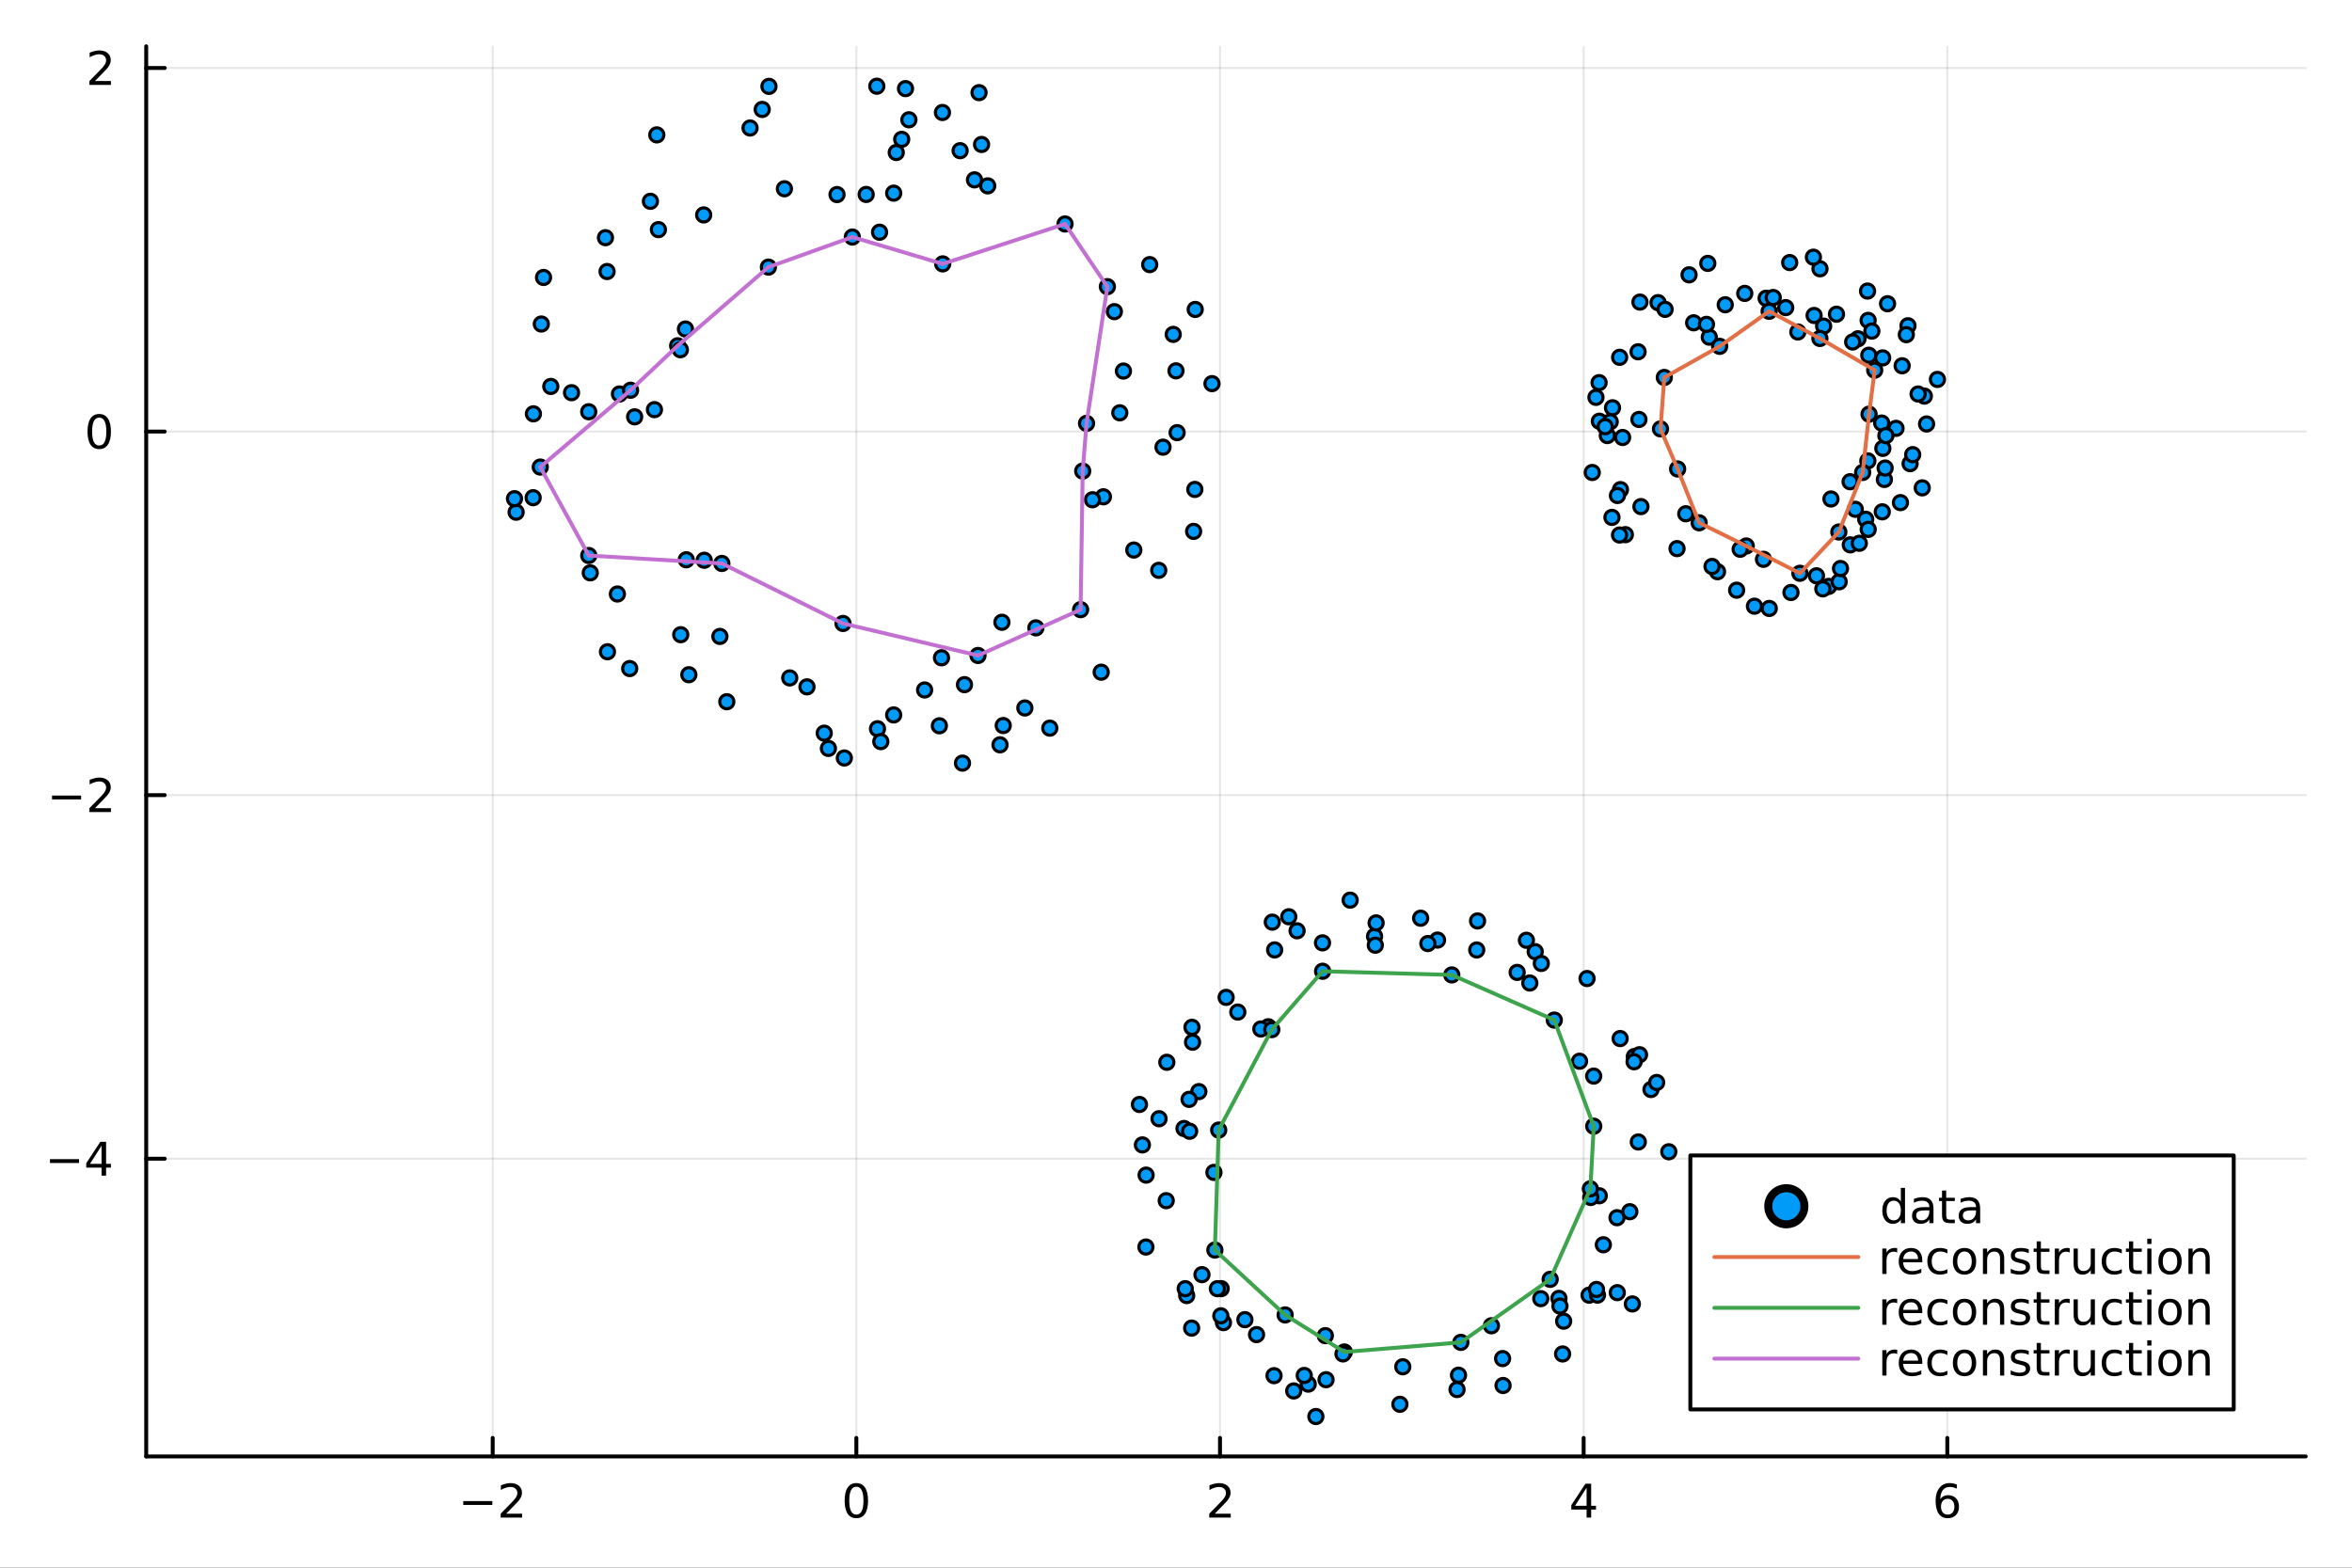 <?xml version="1.0" encoding="utf-8"?>
<svg xmlns="http://www.w3.org/2000/svg" xmlns:xlink="http://www.w3.org/1999/xlink" width="600" height="400" viewBox="0 0 2400 1600">
<rect x="0" y="0" width="2400" height="1600" fill="#333333" stroke="none"/>
<defs>
  <clipPath id="clip080">
    <rect x="0" y="0" width="2400" height="1600"/>
  </clipPath>
</defs>
<path clip-path="url(#clip080)" d="M0 1600 L2400 1600 L2400 0 L0 0  Z" fill="#ffffff" fill-rule="evenodd" fill-opacity="1"/>
<defs>
  <clipPath id="clip081">
    <rect x="480" y="0" width="1681" height="1600"/>
  </clipPath>
</defs>
<path clip-path="url(#clip080)" d="M149.191 1486.45 L2352.76 1486.45 L2352.76 47.244 L149.191 47.244  Z" fill="#ffffff" fill-rule="evenodd" fill-opacity="1"/>
<defs>
  <clipPath id="clip082">
    <rect x="149" y="47" width="2205" height="1440"/>
  </clipPath>
</defs>
<polyline clip-path="url(#clip082)" style="stroke:#000000; stroke-linecap:round; stroke-linejoin:round; stroke-width:2; stroke-opacity:0.1; fill:none" points="502.755,1486.45 502.755,47.244 "/>
<polyline clip-path="url(#clip082)" style="stroke:#000000; stroke-linecap:round; stroke-linejoin:round; stroke-width:2; stroke-opacity:0.1; fill:none" points="873.828,1486.45 873.828,47.244 "/>
<polyline clip-path="url(#clip082)" style="stroke:#000000; stroke-linecap:round; stroke-linejoin:round; stroke-width:2; stroke-opacity:0.1; fill:none" points="1244.9,1486.45 1244.9,47.244 "/>
<polyline clip-path="url(#clip082)" style="stroke:#000000; stroke-linecap:round; stroke-linejoin:round; stroke-width:2; stroke-opacity:0.1; fill:none" points="1615.97,1486.45 1615.97,47.244 "/>
<polyline clip-path="url(#clip082)" style="stroke:#000000; stroke-linecap:round; stroke-linejoin:round; stroke-width:2; stroke-opacity:0.1; fill:none" points="1987.05,1486.45 1987.05,47.244 "/>
<polyline clip-path="url(#clip080)" style="stroke:#000000; stroke-linecap:round; stroke-linejoin:round; stroke-width:4; stroke-opacity:1; fill:none" points="149.191,1486.45 2352.76,1486.45 "/>
<polyline clip-path="url(#clip080)" style="stroke:#000000; stroke-linecap:round; stroke-linejoin:round; stroke-width:4; stroke-opacity:1; fill:none" points="502.755,1486.45 502.755,1467.55 "/>
<polyline clip-path="url(#clip080)" style="stroke:#000000; stroke-linecap:round; stroke-linejoin:round; stroke-width:4; stroke-opacity:1; fill:none" points="873.828,1486.45 873.828,1467.55 "/>
<polyline clip-path="url(#clip080)" style="stroke:#000000; stroke-linecap:round; stroke-linejoin:round; stroke-width:4; stroke-opacity:1; fill:none" points="1244.9,1486.45 1244.9,1467.55 "/>
<polyline clip-path="url(#clip080)" style="stroke:#000000; stroke-linecap:round; stroke-linejoin:round; stroke-width:4; stroke-opacity:1; fill:none" points="1615.97,1486.45 1615.97,1467.55 "/>
<polyline clip-path="url(#clip080)" style="stroke:#000000; stroke-linecap:round; stroke-linejoin:round; stroke-width:4; stroke-opacity:1; fill:none" points="1987.05,1486.45 1987.05,1467.55 "/>
<path clip-path="url(#clip080)" d="M472.697 1532.02 L502.373 1532.02 L502.373 1535.95 L472.697 1535.95 L472.697 1532.02 Z" fill="#000000" fill-rule="nonzero" fill-opacity="1" /><path clip-path="url(#clip080)" d="M516.493 1544.91 L532.812 1544.91 L532.812 1548.85 L510.868 1548.85 L510.868 1544.91 Q513.53 1542.16 518.113 1537.53 Q522.72 1532.88 523.9 1531.53 Q526.146 1529.01 527.025 1527.27 Q527.928 1525.51 527.928 1523.82 Q527.928 1521.07 525.984 1519.33 Q524.062 1517.6 520.961 1517.6 Q518.762 1517.6 516.308 1518.36 Q513.877 1519.13 511.1 1520.68 L511.1 1515.95 Q513.924 1514.82 516.377 1514.24 Q518.831 1513.66 520.868 1513.66 Q526.238 1513.66 529.433 1516.35 Q532.627 1519.03 532.627 1523.52 Q532.627 1525.65 531.817 1527.57 Q531.03 1529.47 528.924 1532.07 Q528.345 1532.74 525.243 1535.95 Q522.141 1539.15 516.493 1544.91 Z" fill="#000000" fill-rule="nonzero" fill-opacity="1" /><path clip-path="url(#clip080)" d="M873.828 1517.37 Q870.216 1517.37 868.388 1520.93 Q866.582 1524.47 866.582 1531.6 Q866.582 1538.71 868.388 1542.27 Q870.216 1545.82 873.828 1545.82 Q877.462 1545.82 879.267 1542.27 Q881.096 1538.71 881.096 1531.6 Q881.096 1524.47 879.267 1520.93 Q877.462 1517.37 873.828 1517.37 M873.828 1513.66 Q879.638 1513.66 882.693 1518.27 Q885.772 1522.85 885.772 1531.6 Q885.772 1540.33 882.693 1544.94 Q879.638 1549.52 873.828 1549.52 Q868.017 1549.52 864.939 1544.94 Q861.883 1540.33 861.883 1531.6 Q861.883 1522.85 864.939 1518.27 Q868.017 1513.66 873.828 1513.66 Z" fill="#000000" fill-rule="nonzero" fill-opacity="1" /><path clip-path="url(#clip080)" d="M1239.55 1544.91 L1255.87 1544.91 L1255.87 1548.85 L1233.93 1548.85 L1233.93 1544.91 Q1236.59 1542.16 1241.17 1537.53 Q1245.78 1532.88 1246.96 1531.53 Q1249.21 1529.01 1250.09 1527.27 Q1250.99 1525.51 1250.99 1523.82 Q1250.99 1521.07 1249.04 1519.33 Q1247.12 1517.6 1244.02 1517.6 Q1241.82 1517.6 1239.37 1518.36 Q1236.94 1519.13 1234.16 1520.68 L1234.16 1515.95 Q1236.98 1514.82 1239.44 1514.24 Q1241.89 1513.66 1243.93 1513.66 Q1249.3 1513.66 1252.49 1516.35 Q1255.69 1519.03 1255.69 1523.52 Q1255.69 1525.65 1254.88 1527.57 Q1254.09 1529.47 1251.98 1532.07 Q1251.4 1532.74 1248.3 1535.95 Q1245.2 1539.15 1239.55 1544.91 Z" fill="#000000" fill-rule="nonzero" fill-opacity="1" /><path clip-path="url(#clip080)" d="M1618.98 1518.36 L1607.18 1536.81 L1618.98 1536.81 L1618.98 1518.36 M1617.76 1514.29 L1623.64 1514.29 L1623.64 1536.81 L1628.57 1536.81 L1628.57 1540.7 L1623.64 1540.7 L1623.64 1548.85 L1618.98 1548.85 L1618.98 1540.7 L1603.38 1540.7 L1603.38 1536.19 L1617.76 1514.29 Z" fill="#000000" fill-rule="nonzero" fill-opacity="1" /><path clip-path="url(#clip080)" d="M1987.45 1529.7 Q1984.3 1529.7 1982.45 1531.86 Q1980.62 1534.01 1980.62 1537.76 Q1980.62 1541.49 1982.45 1543.66 Q1984.3 1545.82 1987.45 1545.82 Q1990.6 1545.82 1992.43 1543.66 Q1994.28 1541.49 1994.28 1537.76 Q1994.28 1534.01 1992.43 1531.86 Q1990.6 1529.7 1987.45 1529.7 M1996.73 1515.05 L1996.73 1519.31 Q1994.97 1518.48 1993.17 1518.04 Q1991.39 1517.6 1989.63 1517.6 Q1985 1517.6 1982.54 1520.72 Q1980.11 1523.85 1979.77 1530.17 Q1981.13 1528.15 1983.19 1527.09 Q1985.25 1526 1987.73 1526 Q1992.94 1526 1995.95 1529.17 Q1998.98 1532.32 1998.98 1537.76 Q1998.98 1543.08 1995.83 1546.3 Q1992.68 1549.52 1987.45 1549.52 Q1981.46 1549.52 1978.28 1544.94 Q1975.11 1540.33 1975.11 1531.6 Q1975.11 1523.41 1979 1518.55 Q1982.89 1513.66 1989.44 1513.66 Q1991.2 1513.66 1992.98 1514.01 Q1994.79 1514.36 1996.73 1515.05 Z" fill="#000000" fill-rule="nonzero" fill-opacity="1" /><polyline clip-path="url(#clip082)" style="stroke:#000000; stroke-linecap:round; stroke-linejoin:round; stroke-width:2; stroke-opacity:0.1; fill:none" points="149.191,1182.58 2352.76,1182.58 "/>
<polyline clip-path="url(#clip082)" style="stroke:#000000; stroke-linecap:round; stroke-linejoin:round; stroke-width:2; stroke-opacity:0.1; fill:none" points="149.191,811.506 2352.76,811.506 "/>
<polyline clip-path="url(#clip082)" style="stroke:#000000; stroke-linecap:round; stroke-linejoin:round; stroke-width:2; stroke-opacity:0.1; fill:none" points="149.191,440.433 2352.76,440.433 "/>
<polyline clip-path="url(#clip082)" style="stroke:#000000; stroke-linecap:round; stroke-linejoin:round; stroke-width:2; stroke-opacity:0.1; fill:none" points="149.191,69.361 2352.76,69.361 "/>
<polyline clip-path="url(#clip080)" style="stroke:#000000; stroke-linecap:round; stroke-linejoin:round; stroke-width:4; stroke-opacity:1; fill:none" points="149.191,1486.45 149.191,47.244 "/>
<polyline clip-path="url(#clip080)" style="stroke:#000000; stroke-linecap:round; stroke-linejoin:round; stroke-width:4; stroke-opacity:1; fill:none" points="149.191,1182.58 168.089,1182.58 "/>
<polyline clip-path="url(#clip080)" style="stroke:#000000; stroke-linecap:round; stroke-linejoin:round; stroke-width:4; stroke-opacity:1; fill:none" points="149.191,811.506 168.089,811.506 "/>
<polyline clip-path="url(#clip080)" style="stroke:#000000; stroke-linecap:round; stroke-linejoin:round; stroke-width:4; stroke-opacity:1; fill:none" points="149.191,440.433 168.089,440.433 "/>
<polyline clip-path="url(#clip080)" style="stroke:#000000; stroke-linecap:round; stroke-linejoin:round; stroke-width:4; stroke-opacity:1; fill:none" points="149.191,69.361 168.089,69.361 "/>
<path clip-path="url(#clip080)" d="M50.992 1183.03 L80.668 1183.03 L80.668 1186.97 L50.992 1186.97 L50.992 1183.03 Z" fill="#000000" fill-rule="nonzero" fill-opacity="1" /><path clip-path="url(#clip080)" d="M103.608 1169.37 L91.802 1187.82 L103.608 1187.82 L103.608 1169.37 M102.381 1165.3 L108.26 1165.3 L108.26 1187.82 L113.191 1187.82 L113.191 1191.71 L108.26 1191.71 L108.26 1199.86 L103.608 1199.86 L103.608 1191.71 L88.006 1191.71 L88.006 1187.2 L102.381 1165.3 Z" fill="#000000" fill-rule="nonzero" fill-opacity="1" /><path clip-path="url(#clip080)" d="M53.075 811.957 L82.751 811.957 L82.751 815.893 L53.075 815.893 L53.075 811.957 Z" fill="#000000" fill-rule="nonzero" fill-opacity="1" /><path clip-path="url(#clip080)" d="M96.871 824.851 L113.191 824.851 L113.191 828.786 L91.246 828.786 L91.246 824.851 Q93.909 822.096 98.492 817.467 Q103.098 812.814 104.279 811.471 Q106.524 808.948 107.404 807.212 Q108.307 805.453 108.307 803.763 Q108.307 801.008 106.362 799.272 Q104.441 797.536 101.339 797.536 Q99.14 797.536 96.686 798.3 Q94.256 799.064 91.478 800.615 L91.478 795.893 Q94.302 794.759 96.756 794.18 Q99.21 793.601 101.246 793.601 Q106.617 793.601 109.811 796.286 Q113.006 798.971 113.006 803.462 Q113.006 805.592 112.196 807.513 Q111.408 809.411 109.302 812.004 Q108.723 812.675 105.621 815.893 Q102.52 819.087 96.871 824.851 Z" fill="#000000" fill-rule="nonzero" fill-opacity="1" /><path clip-path="url(#clip080)" d="M101.246 426.232 Q97.635 426.232 95.807 429.797 Q94.001 433.338 94.001 440.468 Q94.001 447.574 95.807 451.139 Q97.635 454.681 101.246 454.681 Q104.881 454.681 106.686 451.139 Q108.515 447.574 108.515 440.468 Q108.515 433.338 106.686 429.797 Q104.881 426.232 101.246 426.232 M101.246 422.528 Q107.057 422.528 110.112 427.135 Q113.191 431.718 113.191 440.468 Q113.191 449.195 110.112 453.801 Q107.057 458.385 101.246 458.385 Q95.436 458.385 92.358 453.801 Q89.302 449.195 89.302 440.468 Q89.302 431.718 92.358 427.135 Q95.436 422.528 101.246 422.528 Z" fill="#000000" fill-rule="nonzero" fill-opacity="1" /><path clip-path="url(#clip080)" d="M96.871 82.705 L113.191 82.705 L113.191 86.641 L91.246 86.641 L91.246 82.705 Q93.909 79.951 98.492 75.321 Q103.098 70.668 104.279 69.326 Q106.524 66.803 107.404 65.067 Q108.307 63.307 108.307 61.617 Q108.307 58.863 106.362 57.127 Q104.441 55.391 101.339 55.391 Q99.14 55.391 96.686 56.154 Q94.256 56.918 91.478 58.469 L91.478 53.747 Q94.302 52.613 96.756 52.034 Q99.21 51.456 101.246 51.456 Q106.617 51.456 109.811 54.141 Q113.006 56.826 113.006 61.316 Q113.006 63.446 112.196 65.367 Q111.408 67.266 109.302 69.858 Q108.723 70.529 105.621 73.747 Q102.52 76.942 96.871 82.705 Z" fill="#000000" fill-rule="nonzero" fill-opacity="1" /><circle clip-path="url(#clip082)" cx="860.207" cy="636.317" r="7.2" fill="#009af9" fill-rule="evenodd" fill-opacity="1" stroke="#000000" stroke-opacity="1" stroke-width="3.2"/>
<circle clip-path="url(#clip082)" cx="1045.79" cy="722.568" r="7.2" fill="#009af9" fill-rule="evenodd" fill-opacity="1" stroke="#000000" stroke-opacity="1" stroke-width="3.2"/>
<circle clip-path="url(#clip082)" cx="911.914" cy="729.664" r="7.2" fill="#009af9" fill-rule="evenodd" fill-opacity="1" stroke="#000000" stroke-opacity="1" stroke-width="3.2"/>
<circle clip-path="url(#clip082)" cx="1057.03" cy="640.793" r="7.2" fill="#009af9" fill-rule="evenodd" fill-opacity="1" stroke="#000000" stroke-opacity="1" stroke-width="3.2"/>
<circle clip-path="url(#clip082)" cx="667.806" cy="418.075" r="7.2" fill="#009af9" fill-rule="evenodd" fill-opacity="1" stroke="#000000" stroke-opacity="1" stroke-width="3.2"/>
<circle clip-path="url(#clip082)" cx="911.935" cy="197.119" r="7.2" fill="#009af9" fill-rule="evenodd" fill-opacity="1" stroke="#000000" stroke-opacity="1" stroke-width="3.2"/>
<circle clip-path="url(#clip082)" cx="691.481" cy="352.9" r="7.2" fill="#009af9" fill-rule="evenodd" fill-opacity="1" stroke="#000000" stroke-opacity="1" stroke-width="3.2"/>
<circle clip-path="url(#clip082)" cx="718.584" cy="571.804" r="7.2" fill="#009af9" fill-rule="evenodd" fill-opacity="1" stroke="#000000" stroke-opacity="1" stroke-width="3.2"/>
<circle clip-path="url(#clip082)" cx="1197.16" cy="341.27" r="7.2" fill="#009af9" fill-rule="evenodd" fill-opacity="1" stroke="#000000" stroke-opacity="1" stroke-width="3.2"/>
<circle clip-path="url(#clip082)" cx="619.865" cy="665.191" r="7.2" fill="#009af9" fill-rule="evenodd" fill-opacity="1" stroke="#000000" stroke-opacity="1" stroke-width="3.2"/>
<circle clip-path="url(#clip082)" cx="1219.21" cy="499.508" r="7.2" fill="#009af9" fill-rule="evenodd" fill-opacity="1" stroke="#000000" stroke-opacity="1" stroke-width="3.2"/>
<circle clip-path="url(#clip082)" cx="914.545" cy="155.657" r="7.2" fill="#009af9" fill-rule="evenodd" fill-opacity="1" stroke="#000000" stroke-opacity="1" stroke-width="3.2"/>
<circle clip-path="url(#clip082)" cx="883.873" cy="198.463" r="7.2" fill="#009af9" fill-rule="evenodd" fill-opacity="1" stroke="#000000" stroke-opacity="1" stroke-width="3.2"/>
<circle clip-path="url(#clip082)" cx="734.584" cy="649.537" r="7.2" fill="#009af9" fill-rule="evenodd" fill-opacity="1" stroke="#000000" stroke-opacity="1" stroke-width="3.2"/>
<circle clip-path="url(#clip082)" cx="671.838" cy="234.359" r="7.2" fill="#009af9" fill-rule="evenodd" fill-opacity="1" stroke="#000000" stroke-opacity="1" stroke-width="3.2"/>
<circle clip-path="url(#clip082)" cx="632.106" cy="402.132" r="7.2" fill="#009af9" fill-rule="evenodd" fill-opacity="1" stroke="#000000" stroke-opacity="1" stroke-width="3.2"/>
<circle clip-path="url(#clip082)" cx="619.472" cy="277.126" r="7.2" fill="#009af9" fill-rule="evenodd" fill-opacity="1" stroke="#000000" stroke-opacity="1" stroke-width="3.2"/>
<circle clip-path="url(#clip082)" cx="777.77" cy="111.686" r="7.2" fill="#009af9" fill-rule="evenodd" fill-opacity="1" stroke="#000000" stroke-opacity="1" stroke-width="3.2"/>
<circle clip-path="url(#clip082)" cx="1129.97" cy="292.557" r="7.2" fill="#009af9" fill-rule="evenodd" fill-opacity="1" stroke="#000000" stroke-opacity="1" stroke-width="3.2"/>
<circle clip-path="url(#clip082)" cx="1023.71" cy="740.503" r="7.2" fill="#009af9" fill-rule="evenodd" fill-opacity="1" stroke="#000000" stroke-opacity="1" stroke-width="3.2"/>
<circle clip-path="url(#clip082)" cx="602.303" cy="584.651" r="7.2" fill="#009af9" fill-rule="evenodd" fill-opacity="1" stroke="#000000" stroke-opacity="1" stroke-width="3.2"/>
<circle clip-path="url(#clip082)" cx="1125.91" cy="507.035" r="7.2" fill="#009af9" fill-rule="evenodd" fill-opacity="1" stroke="#000000" stroke-opacity="1" stroke-width="3.2"/>
<circle clip-path="url(#clip082)" cx="629.995" cy="606.251" r="7.2" fill="#009af9" fill-rule="evenodd" fill-opacity="1" stroke="#000000" stroke-opacity="1" stroke-width="3.2"/>
<circle clip-path="url(#clip082)" cx="984.167" cy="698.773" r="7.2" fill="#009af9" fill-rule="evenodd" fill-opacity="1" stroke="#000000" stroke-opacity="1" stroke-width="3.2"/>
<circle clip-path="url(#clip082)" cx="979.725" cy="153.783" r="7.2" fill="#009af9" fill-rule="evenodd" fill-opacity="1" stroke="#000000" stroke-opacity="1" stroke-width="3.2"/>
<circle clip-path="url(#clip082)" cx="994.368" cy="183.568" r="7.2" fill="#009af9" fill-rule="evenodd" fill-opacity="1" stroke="#000000" stroke-opacity="1" stroke-width="3.2"/>
<circle clip-path="url(#clip082)" cx="1007.86" cy="189.697" r="7.2" fill="#009af9" fill-rule="evenodd" fill-opacity="1" stroke="#000000" stroke-opacity="1" stroke-width="3.2"/>
<circle clip-path="url(#clip082)" cx="554.641" cy="283.186" r="7.2" fill="#009af9" fill-rule="evenodd" fill-opacity="1" stroke="#000000" stroke-opacity="1" stroke-width="3.2"/>
<circle clip-path="url(#clip082)" cx="526.662" cy="522.754" r="7.2" fill="#009af9" fill-rule="evenodd" fill-opacity="1" stroke="#000000" stroke-opacity="1" stroke-width="3.2"/>
<circle clip-path="url(#clip082)" cx="699.444" cy="335.783" r="7.2" fill="#009af9" fill-rule="evenodd" fill-opacity="1" stroke="#000000" stroke-opacity="1" stroke-width="3.2"/>
<circle clip-path="url(#clip082)" cx="1123.68" cy="686.039" r="7.2" fill="#009af9" fill-rule="evenodd" fill-opacity="1" stroke="#000000" stroke-opacity="1" stroke-width="3.2"/>
<circle clip-path="url(#clip082)" cx="1071.22" cy="743.144" r="7.2" fill="#009af9" fill-rule="evenodd" fill-opacity="1" stroke="#000000" stroke-opacity="1" stroke-width="3.2"/>
<circle clip-path="url(#clip082)" cx="642.549" cy="682.323" r="7.2" fill="#009af9" fill-rule="evenodd" fill-opacity="1" stroke="#000000" stroke-opacity="1" stroke-width="3.2"/>
<circle clip-path="url(#clip082)" cx="958.542" cy="740.74" r="7.2" fill="#009af9" fill-rule="evenodd" fill-opacity="1" stroke="#000000" stroke-opacity="1" stroke-width="3.2"/>
<circle clip-path="url(#clip082)" cx="897.517" cy="237.014" r="7.2" fill="#009af9" fill-rule="evenodd" fill-opacity="1" stroke="#000000" stroke-opacity="1" stroke-width="3.2"/>
<circle clip-path="url(#clip082)" cx="600.771" cy="566.983" r="7.2" fill="#009af9" fill-rule="evenodd" fill-opacity="1" stroke="#000000" stroke-opacity="1" stroke-width="3.2"/>
<circle clip-path="url(#clip082)" cx="784.085" cy="272.619" r="7.2" fill="#009af9" fill-rule="evenodd" fill-opacity="1" stroke="#000000" stroke-opacity="1" stroke-width="3.2"/>
<circle clip-path="url(#clip082)" cx="927.439" cy="122.262" r="7.2" fill="#009af9" fill-rule="evenodd" fill-opacity="1" stroke="#000000" stroke-opacity="1" stroke-width="3.2"/>
<circle clip-path="url(#clip082)" cx="823.45" cy="701.007" r="7.2" fill="#009af9" fill-rule="evenodd" fill-opacity="1" stroke="#000000" stroke-opacity="1" stroke-width="3.2"/>
<circle clip-path="url(#clip082)" cx="617.825" cy="242.583" r="7.2" fill="#009af9" fill-rule="evenodd" fill-opacity="1" stroke="#000000" stroke-opacity="1" stroke-width="3.2"/>
<circle clip-path="url(#clip082)" cx="600.741" cy="420.232" r="7.2" fill="#009af9" fill-rule="evenodd" fill-opacity="1" stroke="#000000" stroke-opacity="1" stroke-width="3.2"/>
<circle clip-path="url(#clip082)" cx="841.066" cy="748.282" r="7.2" fill="#009af9" fill-rule="evenodd" fill-opacity="1" stroke="#000000" stroke-opacity="1" stroke-width="3.2"/>
<circle clip-path="url(#clip082)" cx="694.249" cy="356.938" r="7.2" fill="#009af9" fill-rule="evenodd" fill-opacity="1" stroke="#000000" stroke-opacity="1" stroke-width="3.2"/>
<circle clip-path="url(#clip082)" cx="800.428" cy="192.656" r="7.2" fill="#009af9" fill-rule="evenodd" fill-opacity="1" stroke="#000000" stroke-opacity="1" stroke-width="3.2"/>
<circle clip-path="url(#clip082)" cx="1217.98" cy="542.338" r="7.2" fill="#009af9" fill-rule="evenodd" fill-opacity="1" stroke="#000000" stroke-opacity="1" stroke-width="3.2"/>
<circle clip-path="url(#clip082)" cx="1114.8" cy="510.044" r="7.2" fill="#009af9" fill-rule="evenodd" fill-opacity="1" stroke="#000000" stroke-opacity="1" stroke-width="3.2"/>
<circle clip-path="url(#clip082)" cx="741.645" cy="716.195" r="7.2" fill="#009af9" fill-rule="evenodd" fill-opacity="1" stroke="#000000" stroke-opacity="1" stroke-width="3.2"/>
<circle clip-path="url(#clip082)" cx="1146.37" cy="378.706" r="7.2" fill="#009af9" fill-rule="evenodd" fill-opacity="1" stroke="#000000" stroke-opacity="1" stroke-width="3.2"/>
<circle clip-path="url(#clip082)" cx="1182.38" cy="582.086" r="7.2" fill="#009af9" fill-rule="evenodd" fill-opacity="1" stroke="#000000" stroke-opacity="1" stroke-width="3.2"/>
<circle clip-path="url(#clip082)" cx="670.209" cy="137.657" r="7.2" fill="#009af9" fill-rule="evenodd" fill-opacity="1" stroke="#000000" stroke-opacity="1" stroke-width="3.2"/>
<circle clip-path="url(#clip082)" cx="700.258" cy="571.329" r="7.2" fill="#009af9" fill-rule="evenodd" fill-opacity="1" stroke="#000000" stroke-opacity="1" stroke-width="3.2"/>
<circle clip-path="url(#clip082)" cx="1219.61" cy="315.828" r="7.2" fill="#009af9" fill-rule="evenodd" fill-opacity="1" stroke="#000000" stroke-opacity="1" stroke-width="3.2"/>
<circle clip-path="url(#clip082)" cx="845.315" cy="763.827" r="7.2" fill="#009af9" fill-rule="evenodd" fill-opacity="1" stroke="#000000" stroke-opacity="1" stroke-width="3.2"/>
<circle clip-path="url(#clip082)" cx="961.952" cy="269.321" r="7.2" fill="#009af9" fill-rule="evenodd" fill-opacity="1" stroke="#000000" stroke-opacity="1" stroke-width="3.2"/>
<circle clip-path="url(#clip082)" cx="694.638" cy="647.779" r="7.2" fill="#009af9" fill-rule="evenodd" fill-opacity="1" stroke="#000000" stroke-opacity="1" stroke-width="3.2"/>
<circle clip-path="url(#clip082)" cx="1086.77" cy="228.582" r="7.2" fill="#009af9" fill-rule="evenodd" fill-opacity="1" stroke="#000000" stroke-opacity="1" stroke-width="3.2"/>
<circle clip-path="url(#clip082)" cx="1236.73" cy="391.545" r="7.2" fill="#009af9" fill-rule="evenodd" fill-opacity="1" stroke="#000000" stroke-opacity="1" stroke-width="3.2"/>
<circle clip-path="url(#clip082)" cx="702.905" cy="688.618" r="7.2" fill="#009af9" fill-rule="evenodd" fill-opacity="1" stroke="#000000" stroke-opacity="1" stroke-width="3.2"/>
<circle clip-path="url(#clip082)" cx="583.199" cy="400.785" r="7.2" fill="#009af9" fill-rule="evenodd" fill-opacity="1" stroke="#000000" stroke-opacity="1" stroke-width="3.2"/>
<circle clip-path="url(#clip082)" cx="643.426" cy="398.279" r="7.2" fill="#009af9" fill-rule="evenodd" fill-opacity="1" stroke="#000000" stroke-opacity="1" stroke-width="3.2"/>
<circle clip-path="url(#clip082)" cx="894.7" cy="87.976" r="7.2" fill="#009af9" fill-rule="evenodd" fill-opacity="1" stroke="#000000" stroke-opacity="1" stroke-width="3.2"/>
<circle clip-path="url(#clip082)" cx="663.682" cy="205.456" r="7.2" fill="#009af9" fill-rule="evenodd" fill-opacity="1" stroke="#000000" stroke-opacity="1" stroke-width="3.2"/>
<circle clip-path="url(#clip082)" cx="765.363" cy="130.631" r="7.2" fill="#009af9" fill-rule="evenodd" fill-opacity="1" stroke="#000000" stroke-opacity="1" stroke-width="3.2"/>
<circle clip-path="url(#clip082)" cx="784.655" cy="88.14" r="7.2" fill="#009af9" fill-rule="evenodd" fill-opacity="1" stroke="#000000" stroke-opacity="1" stroke-width="3.2"/>
<circle clip-path="url(#clip082)" cx="1020.42" cy="760.165" r="7.2" fill="#009af9" fill-rule="evenodd" fill-opacity="1" stroke="#000000" stroke-opacity="1" stroke-width="3.2"/>
<circle clip-path="url(#clip082)" cx="895.398" cy="743.76" r="7.2" fill="#009af9" fill-rule="evenodd" fill-opacity="1" stroke="#000000" stroke-opacity="1" stroke-width="3.2"/>
<circle clip-path="url(#clip082)" cx="1142.65" cy="421.313" r="7.2" fill="#009af9" fill-rule="evenodd" fill-opacity="1" stroke="#000000" stroke-opacity="1" stroke-width="3.2"/>
<circle clip-path="url(#clip082)" cx="562.04" cy="394.399" r="7.2" fill="#009af9" fill-rule="evenodd" fill-opacity="1" stroke="#000000" stroke-opacity="1" stroke-width="3.2"/>
<circle clip-path="url(#clip082)" cx="961.681" cy="114.822" r="7.2" fill="#009af9" fill-rule="evenodd" fill-opacity="1" stroke="#000000" stroke-opacity="1" stroke-width="3.2"/>
<circle clip-path="url(#clip082)" cx="736.587" cy="575.072" r="7.2" fill="#009af9" fill-rule="evenodd" fill-opacity="1" stroke="#000000" stroke-opacity="1" stroke-width="3.2"/>
<circle clip-path="url(#clip082)" cx="1186.75" cy="456.377" r="7.2" fill="#009af9" fill-rule="evenodd" fill-opacity="1" stroke="#000000" stroke-opacity="1" stroke-width="3.2"/>
<circle clip-path="url(#clip082)" cx="999.018" cy="94.556" r="7.2" fill="#009af9" fill-rule="evenodd" fill-opacity="1" stroke="#000000" stroke-opacity="1" stroke-width="3.2"/>
<circle clip-path="url(#clip082)" cx="861.571" cy="773.607" r="7.2" fill="#009af9" fill-rule="evenodd" fill-opacity="1" stroke="#000000" stroke-opacity="1" stroke-width="3.2"/>
<circle clip-path="url(#clip082)" cx="647.597" cy="425.427" r="7.2" fill="#009af9" fill-rule="evenodd" fill-opacity="1" stroke="#000000" stroke-opacity="1" stroke-width="3.2"/>
<circle clip-path="url(#clip082)" cx="869.739" cy="241.931" r="7.2" fill="#009af9" fill-rule="evenodd" fill-opacity="1" stroke="#000000" stroke-opacity="1" stroke-width="3.2"/>
<circle clip-path="url(#clip082)" cx="923.989" cy="90.442" r="7.2" fill="#009af9" fill-rule="evenodd" fill-opacity="1" stroke="#000000" stroke-opacity="1" stroke-width="3.2"/>
<circle clip-path="url(#clip082)" cx="1156.95" cy="561.373" r="7.2" fill="#009af9" fill-rule="evenodd" fill-opacity="1" stroke="#000000" stroke-opacity="1" stroke-width="3.2"/>
<circle clip-path="url(#clip082)" cx="718.026" cy="219.357" r="7.2" fill="#009af9" fill-rule="evenodd" fill-opacity="1" stroke="#000000" stroke-opacity="1" stroke-width="3.2"/>
<circle clip-path="url(#clip082)" cx="898.785" cy="756.905" r="7.2" fill="#009af9" fill-rule="evenodd" fill-opacity="1" stroke="#000000" stroke-opacity="1" stroke-width="3.2"/>
<circle clip-path="url(#clip082)" cx="1199.99" cy="378.476" r="7.2" fill="#009af9" fill-rule="evenodd" fill-opacity="1" stroke="#000000" stroke-opacity="1" stroke-width="3.2"/>
<circle clip-path="url(#clip082)" cx="1022.35" cy="635.086" r="7.2" fill="#009af9" fill-rule="evenodd" fill-opacity="1" stroke="#000000" stroke-opacity="1" stroke-width="3.2"/>
<circle clip-path="url(#clip082)" cx="524.992" cy="508.978" r="7.2" fill="#009af9" fill-rule="evenodd" fill-opacity="1" stroke="#000000" stroke-opacity="1" stroke-width="3.2"/>
<circle clip-path="url(#clip082)" cx="920.099" cy="142.216" r="7.2" fill="#009af9" fill-rule="evenodd" fill-opacity="1" stroke="#000000" stroke-opacity="1" stroke-width="3.2"/>
<circle clip-path="url(#clip082)" cx="552.367" cy="330.708" r="7.2" fill="#009af9" fill-rule="evenodd" fill-opacity="1" stroke="#000000" stroke-opacity="1" stroke-width="3.2"/>
<circle clip-path="url(#clip082)" cx="544.039" cy="507.957" r="7.2" fill="#009af9" fill-rule="evenodd" fill-opacity="1" stroke="#000000" stroke-opacity="1" stroke-width="3.2"/>
<circle clip-path="url(#clip082)" cx="943.486" cy="704.188" r="7.2" fill="#009af9" fill-rule="evenodd" fill-opacity="1" stroke="#000000" stroke-opacity="1" stroke-width="3.2"/>
<circle clip-path="url(#clip082)" cx="997.943" cy="668.985" r="7.2" fill="#009af9" fill-rule="evenodd" fill-opacity="1" stroke="#000000" stroke-opacity="1" stroke-width="3.2"/>
<circle clip-path="url(#clip082)" cx="1173.18" cy="270.059" r="7.2" fill="#009af9" fill-rule="evenodd" fill-opacity="1" stroke="#000000" stroke-opacity="1" stroke-width="3.2"/>
<circle clip-path="url(#clip082)" cx="551.277" cy="476.694" r="7.2" fill="#009af9" fill-rule="evenodd" fill-opacity="1" stroke="#000000" stroke-opacity="1" stroke-width="3.2"/>
<circle clip-path="url(#clip082)" cx="1137.13" cy="318.062" r="7.2" fill="#009af9" fill-rule="evenodd" fill-opacity="1" stroke="#000000" stroke-opacity="1" stroke-width="3.2"/>
<circle clip-path="url(#clip082)" cx="982.138" cy="778.843" r="7.2" fill="#009af9" fill-rule="evenodd" fill-opacity="1" stroke="#000000" stroke-opacity="1" stroke-width="3.2"/>
<circle clip-path="url(#clip082)" cx="805.851" cy="691.904" r="7.2" fill="#009af9" fill-rule="evenodd" fill-opacity="1" stroke="#000000" stroke-opacity="1" stroke-width="3.2"/>
<circle clip-path="url(#clip082)" cx="544.297" cy="422.357" r="7.2" fill="#009af9" fill-rule="evenodd" fill-opacity="1" stroke="#000000" stroke-opacity="1" stroke-width="3.2"/>
<circle clip-path="url(#clip082)" cx="1102.67" cy="622.215" r="7.2" fill="#009af9" fill-rule="evenodd" fill-opacity="1" stroke="#000000" stroke-opacity="1" stroke-width="3.2"/>
<circle clip-path="url(#clip082)" cx="1001.59" cy="147.441" r="7.2" fill="#009af9" fill-rule="evenodd" fill-opacity="1" stroke="#000000" stroke-opacity="1" stroke-width="3.2"/>
<circle clip-path="url(#clip082)" cx="1108.72" cy="432.112" r="7.2" fill="#009af9" fill-rule="evenodd" fill-opacity="1" stroke="#000000" stroke-opacity="1" stroke-width="3.2"/>
<circle clip-path="url(#clip082)" cx="1104.79" cy="480.802" r="7.2" fill="#009af9" fill-rule="evenodd" fill-opacity="1" stroke="#000000" stroke-opacity="1" stroke-width="3.2"/>
<circle clip-path="url(#clip082)" cx="960.711" cy="671.348" r="7.2" fill="#009af9" fill-rule="evenodd" fill-opacity="1" stroke="#000000" stroke-opacity="1" stroke-width="3.2"/>
<circle clip-path="url(#clip082)" cx="854.102" cy="198.573" r="7.2" fill="#009af9" fill-rule="evenodd" fill-opacity="1" stroke="#000000" stroke-opacity="1" stroke-width="3.2"/>
<circle clip-path="url(#clip082)" cx="1201.14" cy="441.559" r="7.2" fill="#009af9" fill-rule="evenodd" fill-opacity="1" stroke="#000000" stroke-opacity="1" stroke-width="3.2"/>
<circle clip-path="url(#clip082)" cx="1674.43" cy="517.034" r="7.2" fill="#009af9" fill-rule="evenodd" fill-opacity="1" stroke="#000000" stroke-opacity="1" stroke-width="3.2"/>
<circle clip-path="url(#clip082)" cx="1744.17" cy="344.122" r="7.2" fill="#009af9" fill-rule="evenodd" fill-opacity="1" stroke="#000000" stroke-opacity="1" stroke-width="3.2"/>
<circle clip-path="url(#clip082)" cx="1893.15" cy="519.794" r="7.2" fill="#009af9" fill-rule="evenodd" fill-opacity="1" stroke="#000000" stroke-opacity="1" stroke-width="3.2"/>
<circle clip-path="url(#clip082)" cx="1728.22" cy="329.461" r="7.2" fill="#009af9" fill-rule="evenodd" fill-opacity="1" stroke="#000000" stroke-opacity="1" stroke-width="3.2"/>
<circle clip-path="url(#clip082)" cx="1873.98" cy="320.684" r="7.2" fill="#009af9" fill-rule="evenodd" fill-opacity="1" stroke="#000000" stroke-opacity="1" stroke-width="3.2"/>
<circle clip-path="url(#clip082)" cx="1866.03" cy="598.476" r="7.2" fill="#009af9" fill-rule="evenodd" fill-opacity="1" stroke="#000000" stroke-opacity="1" stroke-width="3.2"/>
<circle clip-path="url(#clip082)" cx="1741.29" cy="331.062" r="7.2" fill="#009af9" fill-rule="evenodd" fill-opacity="1" stroke="#000000" stroke-opacity="1" stroke-width="3.2"/>
<circle clip-path="url(#clip082)" cx="1903.77" cy="529.958" r="7.2" fill="#009af9" fill-rule="evenodd" fill-opacity="1" stroke="#000000" stroke-opacity="1" stroke-width="3.2"/>
<circle clip-path="url(#clip082)" cx="1694.38" cy="437.753" r="7.2" fill="#009af9" fill-rule="evenodd" fill-opacity="1" stroke="#000000" stroke-opacity="1" stroke-width="3.2"/>
<circle clip-path="url(#clip082)" cx="1895.88" cy="345.761" r="7.2" fill="#009af9" fill-rule="evenodd" fill-opacity="1" stroke="#000000" stroke-opacity="1" stroke-width="3.2"/>
<circle clip-path="url(#clip082)" cx="1926.07" cy="310" r="7.2" fill="#009af9" fill-rule="evenodd" fill-opacity="1" stroke="#000000" stroke-opacity="1" stroke-width="3.2"/>
<circle clip-path="url(#clip082)" cx="1733.83" cy="533.566" r="7.2" fill="#009af9" fill-rule="evenodd" fill-opacity="1" stroke="#000000" stroke-opacity="1" stroke-width="3.2"/>
<circle clip-path="url(#clip082)" cx="1631.73" cy="390.536" r="7.2" fill="#009af9" fill-rule="evenodd" fill-opacity="1" stroke="#000000" stroke-opacity="1" stroke-width="3.2"/>
<circle clip-path="url(#clip082)" cx="1653.54" cy="499.705" r="7.2" fill="#009af9" fill-rule="evenodd" fill-opacity="1" stroke="#000000" stroke-opacity="1" stroke-width="3.2"/>
<circle clip-path="url(#clip082)" cx="1876.7" cy="593.767" r="7.2" fill="#009af9" fill-rule="evenodd" fill-opacity="1" stroke="#000000" stroke-opacity="1" stroke-width="3.2"/>
<circle clip-path="url(#clip082)" cx="1752.58" cy="583.492" r="7.2" fill="#009af9" fill-rule="evenodd" fill-opacity="1" stroke="#000000" stroke-opacity="1" stroke-width="3.2"/>
<circle clip-path="url(#clip082)" cx="1691.87" cy="308.879" r="7.2" fill="#009af9" fill-rule="evenodd" fill-opacity="1" stroke="#000000" stroke-opacity="1" stroke-width="3.2"/>
<circle clip-path="url(#clip082)" cx="1632" cy="429.909" r="7.2" fill="#009af9" fill-rule="evenodd" fill-opacity="1" stroke="#000000" stroke-opacity="1" stroke-width="3.2"/>
<circle clip-path="url(#clip082)" cx="1905.96" cy="470.393" r="7.2" fill="#009af9" fill-rule="evenodd" fill-opacity="1" stroke="#000000" stroke-opacity="1" stroke-width="3.2"/>
<circle clip-path="url(#clip082)" cx="1946.92" cy="332.481" r="7.2" fill="#009af9" fill-rule="evenodd" fill-opacity="1" stroke="#000000" stroke-opacity="1" stroke-width="3.2"/>
<circle clip-path="url(#clip082)" cx="1760.45" cy="311.035" r="7.2" fill="#009af9" fill-rule="evenodd" fill-opacity="1" stroke="#000000" stroke-opacity="1" stroke-width="3.2"/>
<circle clip-path="url(#clip082)" cx="1628.53" cy="405.548" r="7.2" fill="#009af9" fill-rule="evenodd" fill-opacity="1" stroke="#000000" stroke-opacity="1" stroke-width="3.2"/>
<circle clip-path="url(#clip082)" cx="1673.41" cy="308.319" r="7.2" fill="#009af9" fill-rule="evenodd" fill-opacity="1" stroke="#000000" stroke-opacity="1" stroke-width="3.2"/>
<circle clip-path="url(#clip082)" cx="1799.47" cy="570.84" r="7.2" fill="#009af9" fill-rule="evenodd" fill-opacity="1" stroke="#000000" stroke-opacity="1" stroke-width="3.2"/>
<circle clip-path="url(#clip082)" cx="1802.17" cy="304.384" r="7.2" fill="#009af9" fill-rule="evenodd" fill-opacity="1" stroke="#000000" stroke-opacity="1" stroke-width="3.2"/>
<circle clip-path="url(#clip082)" cx="1949.09" cy="473.23" r="7.2" fill="#009af9" fill-rule="evenodd" fill-opacity="1" stroke="#000000" stroke-opacity="1" stroke-width="3.2"/>
<circle clip-path="url(#clip082)" cx="1711.26" cy="559.914" r="7.2" fill="#009af9" fill-rule="evenodd" fill-opacity="1" stroke="#000000" stroke-opacity="1" stroke-width="3.2"/>
<circle clip-path="url(#clip082)" cx="1888.05" cy="556.079" r="7.2" fill="#009af9" fill-rule="evenodd" fill-opacity="1" stroke="#000000" stroke-opacity="1" stroke-width="3.2"/>
<circle clip-path="url(#clip082)" cx="1857.13" cy="274.329" r="7.2" fill="#009af9" fill-rule="evenodd" fill-opacity="1" stroke="#000000" stroke-opacity="1" stroke-width="3.2"/>
<circle clip-path="url(#clip082)" cx="1699.07" cy="315.738" r="7.2" fill="#009af9" fill-rule="evenodd" fill-opacity="1" stroke="#000000" stroke-opacity="1" stroke-width="3.2"/>
<circle clip-path="url(#clip082)" cx="1906.94" cy="362.539" r="7.2" fill="#009af9" fill-rule="evenodd" fill-opacity="1" stroke="#000000" stroke-opacity="1" stroke-width="3.2"/>
<circle clip-path="url(#clip082)" cx="1754.77" cy="353.479" r="7.2" fill="#009af9" fill-rule="evenodd" fill-opacity="1" stroke="#000000" stroke-opacity="1" stroke-width="3.2"/>
<circle clip-path="url(#clip082)" cx="1827.51" cy="604.693" r="7.2" fill="#009af9" fill-rule="evenodd" fill-opacity="1" stroke="#000000" stroke-opacity="1" stroke-width="3.2"/>
<circle clip-path="url(#clip082)" cx="1887.86" cy="491.639" r="7.2" fill="#009af9" fill-rule="evenodd" fill-opacity="1" stroke="#000000" stroke-opacity="1" stroke-width="3.2"/>
<circle clip-path="url(#clip082)" cx="1905.65" cy="297.065" r="7.2" fill="#009af9" fill-rule="evenodd" fill-opacity="1" stroke="#000000" stroke-opacity="1" stroke-width="3.2"/>
<circle clip-path="url(#clip082)" cx="1790.24" cy="618.676" r="7.2" fill="#009af9" fill-rule="evenodd" fill-opacity="1" stroke="#000000" stroke-opacity="1" stroke-width="3.2"/>
<circle clip-path="url(#clip082)" cx="1723.54" cy="280.484" r="7.2" fill="#009af9" fill-rule="evenodd" fill-opacity="1" stroke="#000000" stroke-opacity="1" stroke-width="3.2"/>
<circle clip-path="url(#clip082)" cx="1772.08" cy="602.35" r="7.2" fill="#009af9" fill-rule="evenodd" fill-opacity="1" stroke="#000000" stroke-opacity="1" stroke-width="3.2"/>
<circle clip-path="url(#clip082)" cx="1939.23" cy="512.975" r="7.2" fill="#009af9" fill-rule="evenodd" fill-opacity="1" stroke="#000000" stroke-opacity="1" stroke-width="3.2"/>
<circle clip-path="url(#clip082)" cx="1658.52" cy="545.669" r="7.2" fill="#009af9" fill-rule="evenodd" fill-opacity="1" stroke="#000000" stroke-opacity="1" stroke-width="3.2"/>
<circle clip-path="url(#clip082)" cx="1780.36" cy="299.452" r="7.2" fill="#009af9" fill-rule="evenodd" fill-opacity="1" stroke="#000000" stroke-opacity="1" stroke-width="3.2"/>
<circle clip-path="url(#clip082)" cx="1650.43" cy="505.726" r="7.2" fill="#009af9" fill-rule="evenodd" fill-opacity="1" stroke="#000000" stroke-opacity="1" stroke-width="3.2"/>
<circle clip-path="url(#clip082)" cx="1920.1" cy="431.777" r="7.2" fill="#009af9" fill-rule="evenodd" fill-opacity="1" stroke="#000000" stroke-opacity="1" stroke-width="3.2"/>
<circle clip-path="url(#clip082)" cx="1900.68" cy="482.184" r="7.2" fill="#009af9" fill-rule="evenodd" fill-opacity="1" stroke="#000000" stroke-opacity="1" stroke-width="3.2"/>
<circle clip-path="url(#clip082)" cx="1922.83" cy="489.343" r="7.2" fill="#009af9" fill-rule="evenodd" fill-opacity="1" stroke="#000000" stroke-opacity="1" stroke-width="3.2"/>
<circle clip-path="url(#clip082)" cx="1868.34" cy="509.266" r="7.2" fill="#009af9" fill-rule="evenodd" fill-opacity="1" stroke="#000000" stroke-opacity="1" stroke-width="3.2"/>
<circle clip-path="url(#clip082)" cx="1853.54" cy="587.659" r="7.2" fill="#009af9" fill-rule="evenodd" fill-opacity="1" stroke="#000000" stroke-opacity="1" stroke-width="3.2"/>
<circle clip-path="url(#clip082)" cx="1921.09" cy="365.268" r="7.2" fill="#009af9" fill-rule="evenodd" fill-opacity="1" stroke="#000000" stroke-opacity="1" stroke-width="3.2"/>
<circle clip-path="url(#clip082)" cx="1645.44" cy="416.177" r="7.2" fill="#009af9" fill-rule="evenodd" fill-opacity="1" stroke="#000000" stroke-opacity="1" stroke-width="3.2"/>
<circle clip-path="url(#clip082)" cx="1671.51" cy="359.016" r="7.2" fill="#009af9" fill-rule="evenodd" fill-opacity="1" stroke="#000000" stroke-opacity="1" stroke-width="3.2"/>
<circle clip-path="url(#clip082)" cx="1711.86" cy="478.627" r="7.2" fill="#009af9" fill-rule="evenodd" fill-opacity="1" stroke="#000000" stroke-opacity="1" stroke-width="3.2"/>
<circle clip-path="url(#clip082)" cx="1912.96" cy="377.809" r="7.2" fill="#009af9" fill-rule="evenodd" fill-opacity="1" stroke="#000000" stroke-opacity="1" stroke-width="3.2"/>
<circle clip-path="url(#clip082)" cx="1906.27" cy="326.977" r="7.2" fill="#009af9" fill-rule="evenodd" fill-opacity="1" stroke="#000000" stroke-opacity="1" stroke-width="3.2"/>
<circle clip-path="url(#clip082)" cx="1805.37" cy="620.982" r="7.2" fill="#009af9" fill-rule="evenodd" fill-opacity="1" stroke="#000000" stroke-opacity="1" stroke-width="3.2"/>
<circle clip-path="url(#clip082)" cx="1890.49" cy="349.033" r="7.2" fill="#009af9" fill-rule="evenodd" fill-opacity="1" stroke="#000000" stroke-opacity="1" stroke-width="3.2"/>
<circle clip-path="url(#clip082)" cx="1860.85" cy="332.826" r="7.2" fill="#009af9" fill-rule="evenodd" fill-opacity="1" stroke="#000000" stroke-opacity="1" stroke-width="3.2"/>
<circle clip-path="url(#clip082)" cx="1976.96" cy="387.241" r="7.2" fill="#009af9" fill-rule="evenodd" fill-opacity="1" stroke="#000000" stroke-opacity="1" stroke-width="3.2"/>
<circle clip-path="url(#clip082)" cx="1897.26" cy="554.476" r="7.2" fill="#009af9" fill-rule="evenodd" fill-opacity="1" stroke="#000000" stroke-opacity="1" stroke-width="3.2"/>
<circle clip-path="url(#clip082)" cx="1826.22" cy="267.985" r="7.2" fill="#009af9" fill-rule="evenodd" fill-opacity="1" stroke="#000000" stroke-opacity="1" stroke-width="3.2"/>
<circle clip-path="url(#clip082)" cx="1643.08" cy="430.512" r="7.2" fill="#009af9" fill-rule="evenodd" fill-opacity="1" stroke="#000000" stroke-opacity="1" stroke-width="3.2"/>
<circle clip-path="url(#clip082)" cx="1951.74" cy="464.003" r="7.2" fill="#009af9" fill-rule="evenodd" fill-opacity="1" stroke="#000000" stroke-opacity="1" stroke-width="3.2"/>
<circle clip-path="url(#clip082)" cx="1878.08" cy="580.225" r="7.2" fill="#009af9" fill-rule="evenodd" fill-opacity="1" stroke="#000000" stroke-opacity="1" stroke-width="3.2"/>
<circle clip-path="url(#clip082)" cx="1822.16" cy="313.963" r="7.2" fill="#009af9" fill-rule="evenodd" fill-opacity="1" stroke="#000000" stroke-opacity="1" stroke-width="3.2"/>
<circle clip-path="url(#clip082)" cx="1910.05" cy="337.93" r="7.2" fill="#009af9" fill-rule="evenodd" fill-opacity="1" stroke="#000000" stroke-opacity="1" stroke-width="3.2"/>
<circle clip-path="url(#clip082)" cx="1940.97" cy="373.314" r="7.2" fill="#009af9" fill-rule="evenodd" fill-opacity="1" stroke="#000000" stroke-opacity="1" stroke-width="3.2"/>
<circle clip-path="url(#clip082)" cx="1923.6" cy="477.701" r="7.2" fill="#009af9" fill-rule="evenodd" fill-opacity="1" stroke="#000000" stroke-opacity="1" stroke-width="3.2"/>
<circle clip-path="url(#clip082)" cx="1836.65" cy="585.099" r="7.2" fill="#009af9" fill-rule="evenodd" fill-opacity="1" stroke="#000000" stroke-opacity="1" stroke-width="3.2"/>
<circle clip-path="url(#clip082)" cx="1781.88" cy="557.238" r="7.2" fill="#009af9" fill-rule="evenodd" fill-opacity="1" stroke="#000000" stroke-opacity="1" stroke-width="3.2"/>
<circle clip-path="url(#clip082)" cx="1775.68" cy="560.57" r="7.2" fill="#009af9" fill-rule="evenodd" fill-opacity="1" stroke="#000000" stroke-opacity="1" stroke-width="3.2"/>
<circle clip-path="url(#clip082)" cx="1624.76" cy="482.233" r="7.2" fill="#009af9" fill-rule="evenodd" fill-opacity="1" stroke="#000000" stroke-opacity="1" stroke-width="3.2"/>
<circle clip-path="url(#clip082)" cx="1963.61" cy="404.262" r="7.2" fill="#009af9" fill-rule="evenodd" fill-opacity="1" stroke="#000000" stroke-opacity="1" stroke-width="3.2"/>
<circle clip-path="url(#clip082)" cx="1961.47" cy="497.916" r="7.2" fill="#009af9" fill-rule="evenodd" fill-opacity="1" stroke="#000000" stroke-opacity="1" stroke-width="3.2"/>
<circle clip-path="url(#clip082)" cx="1934.72" cy="437.172" r="7.2" fill="#009af9" fill-rule="evenodd" fill-opacity="1" stroke="#000000" stroke-opacity="1" stroke-width="3.2"/>
<circle clip-path="url(#clip082)" cx="1805.25" cy="317.699" r="7.2" fill="#009af9" fill-rule="evenodd" fill-opacity="1" stroke="#000000" stroke-opacity="1" stroke-width="3.2"/>
<circle clip-path="url(#clip082)" cx="1652.69" cy="364.67" r="7.2" fill="#009af9" fill-rule="evenodd" fill-opacity="1" stroke="#000000" stroke-opacity="1" stroke-width="3.2"/>
<circle clip-path="url(#clip082)" cx="1655.73" cy="446.513" r="7.2" fill="#009af9" fill-rule="evenodd" fill-opacity="1" stroke="#000000" stroke-opacity="1" stroke-width="3.2"/>
<circle clip-path="url(#clip082)" cx="1920.69" cy="522.38" r="7.2" fill="#009af9" fill-rule="evenodd" fill-opacity="1" stroke="#000000" stroke-opacity="1" stroke-width="3.2"/>
<circle clip-path="url(#clip082)" cx="1907.2" cy="422.693" r="7.2" fill="#009af9" fill-rule="evenodd" fill-opacity="1" stroke="#000000" stroke-opacity="1" stroke-width="3.2"/>
<circle clip-path="url(#clip082)" cx="1672.37" cy="428.09" r="7.2" fill="#009af9" fill-rule="evenodd" fill-opacity="1" stroke="#000000" stroke-opacity="1" stroke-width="3.2"/>
<circle clip-path="url(#clip082)" cx="1640.14" cy="444.538" r="7.2" fill="#009af9" fill-rule="evenodd" fill-opacity="1" stroke="#000000" stroke-opacity="1" stroke-width="3.2"/>
<circle clip-path="url(#clip082)" cx="1720.19" cy="524.364" r="7.2" fill="#009af9" fill-rule="evenodd" fill-opacity="1" stroke="#000000" stroke-opacity="1" stroke-width="3.2"/>
<circle clip-path="url(#clip082)" cx="1945.23" cy="341.554" r="7.2" fill="#009af9" fill-rule="evenodd" fill-opacity="1" stroke="#000000" stroke-opacity="1" stroke-width="3.2"/>
<circle clip-path="url(#clip082)" cx="1652.58" cy="546.049" r="7.2" fill="#009af9" fill-rule="evenodd" fill-opacity="1" stroke="#000000" stroke-opacity="1" stroke-width="3.2"/>
<circle clip-path="url(#clip082)" cx="1906.33" cy="540.291" r="7.2" fill="#009af9" fill-rule="evenodd" fill-opacity="1" stroke="#000000" stroke-opacity="1" stroke-width="3.2"/>
<circle clip-path="url(#clip082)" cx="1851.13" cy="321.984" r="7.2" fill="#009af9" fill-rule="evenodd" fill-opacity="1" stroke="#000000" stroke-opacity="1" stroke-width="3.2"/>
<circle clip-path="url(#clip082)" cx="1921.26" cy="457.614" r="7.2" fill="#009af9" fill-rule="evenodd" fill-opacity="1" stroke="#000000" stroke-opacity="1" stroke-width="3.2"/>
<circle clip-path="url(#clip082)" cx="1924.39" cy="444.614" r="7.2" fill="#009af9" fill-rule="evenodd" fill-opacity="1" stroke="#000000" stroke-opacity="1" stroke-width="3.2"/>
<circle clip-path="url(#clip082)" cx="1957.25" cy="402.133" r="7.2" fill="#009af9" fill-rule="evenodd" fill-opacity="1" stroke="#000000" stroke-opacity="1" stroke-width="3.2"/>
<circle clip-path="url(#clip082)" cx="1698.28" cy="385.232" r="7.2" fill="#009af9" fill-rule="evenodd" fill-opacity="1" stroke="#000000" stroke-opacity="1" stroke-width="3.2"/>
<circle clip-path="url(#clip082)" cx="1644.85" cy="528.052" r="7.2" fill="#009af9" fill-rule="evenodd" fill-opacity="1" stroke="#000000" stroke-opacity="1" stroke-width="3.2"/>
<circle clip-path="url(#clip082)" cx="1965.89" cy="432.71" r="7.2" fill="#009af9" fill-rule="evenodd" fill-opacity="1" stroke="#000000" stroke-opacity="1" stroke-width="3.2"/>
<circle clip-path="url(#clip082)" cx="1637.93" cy="435.468" r="7.2" fill="#009af9" fill-rule="evenodd" fill-opacity="1" stroke="#000000" stroke-opacity="1" stroke-width="3.2"/>
<circle clip-path="url(#clip082)" cx="1746.97" cy="578.118" r="7.2" fill="#009af9" fill-rule="evenodd" fill-opacity="1" stroke="#000000" stroke-opacity="1" stroke-width="3.2"/>
<circle clip-path="url(#clip082)" cx="1860.03" cy="601.014" r="7.2" fill="#009af9" fill-rule="evenodd" fill-opacity="1" stroke="#000000" stroke-opacity="1" stroke-width="3.2"/>
<circle clip-path="url(#clip082)" cx="1876.37" cy="542.962" r="7.2" fill="#009af9" fill-rule="evenodd" fill-opacity="1" stroke="#000000" stroke-opacity="1" stroke-width="3.2"/>
<circle clip-path="url(#clip082)" cx="1850.42" cy="262.501" r="7.2" fill="#009af9" fill-rule="evenodd" fill-opacity="1" stroke="#000000" stroke-opacity="1" stroke-width="3.2"/>
<circle clip-path="url(#clip082)" cx="1857.02" cy="345.426" r="7.2" fill="#009af9" fill-rule="evenodd" fill-opacity="1" stroke="#000000" stroke-opacity="1" stroke-width="3.2"/>
<circle clip-path="url(#clip082)" cx="1809.42" cy="303.641" r="7.2" fill="#009af9" fill-rule="evenodd" fill-opacity="1" stroke="#000000" stroke-opacity="1" stroke-width="3.2"/>
<circle clip-path="url(#clip082)" cx="1742.64" cy="268.827" r="7.2" fill="#009af9" fill-rule="evenodd" fill-opacity="1" stroke="#000000" stroke-opacity="1" stroke-width="3.2"/>
<circle clip-path="url(#clip082)" cx="1834.53" cy="338.824" r="7.2" fill="#009af9" fill-rule="evenodd" fill-opacity="1" stroke="#000000" stroke-opacity="1" stroke-width="3.2"/>
<circle clip-path="url(#clip082)" cx="1631.9" cy="1220.4" r="7.2" fill="#009af9" fill-rule="evenodd" fill-opacity="1" stroke="#000000" stroke-opacity="1" stroke-width="3.2"/>
<circle clip-path="url(#clip082)" cx="1533.72" cy="1414.06" r="7.2" fill="#009af9" fill-rule="evenodd" fill-opacity="1" stroke="#000000" stroke-opacity="1" stroke-width="3.2"/>
<circle clip-path="url(#clip082)" cx="1621.53" cy="1321.87" r="7.2" fill="#009af9" fill-rule="evenodd" fill-opacity="1" stroke="#000000" stroke-opacity="1" stroke-width="3.2"/>
<circle clip-path="url(#clip082)" cx="1215.96" cy="1355.47" r="7.2" fill="#009af9" fill-rule="evenodd" fill-opacity="1" stroke="#000000" stroke-opacity="1" stroke-width="3.2"/>
<circle clip-path="url(#clip082)" cx="1238.71" cy="1196.57" r="7.2" fill="#009af9" fill-rule="evenodd" fill-opacity="1" stroke="#000000" stroke-opacity="1" stroke-width="3.2"/>
<circle clip-path="url(#clip082)" cx="1630.08" cy="1321.8" r="7.2" fill="#009af9" fill-rule="evenodd" fill-opacity="1" stroke="#000000" stroke-opacity="1" stroke-width="3.2"/>
<circle clip-path="url(#clip082)" cx="1208.16" cy="1151.76" r="7.2" fill="#009af9" fill-rule="evenodd" fill-opacity="1" stroke="#000000" stroke-opacity="1" stroke-width="3.2"/>
<circle clip-path="url(#clip082)" cx="1506.88" cy="969.556" r="7.2" fill="#009af9" fill-rule="evenodd" fill-opacity="1" stroke="#000000" stroke-opacity="1" stroke-width="3.2"/>
<circle clip-path="url(#clip082)" cx="1402.61" cy="955.593" r="7.2" fill="#009af9" fill-rule="evenodd" fill-opacity="1" stroke="#000000" stroke-opacity="1" stroke-width="3.2"/>
<circle clip-path="url(#clip082)" cx="1334.91" cy="1412.65" r="7.2" fill="#009af9" fill-rule="evenodd" fill-opacity="1" stroke="#000000" stroke-opacity="1" stroke-width="3.2"/>
<circle clip-path="url(#clip082)" cx="1619.43" cy="998.697" r="7.2" fill="#009af9" fill-rule="evenodd" fill-opacity="1" stroke="#000000" stroke-opacity="1" stroke-width="3.2"/>
<circle clip-path="url(#clip082)" cx="1566.54" cy="971.282" r="7.2" fill="#009af9" fill-rule="evenodd" fill-opacity="1" stroke="#000000" stroke-opacity="1" stroke-width="3.2"/>
<circle clip-path="url(#clip082)" cx="1636.06" cy="1270.42" r="7.2" fill="#009af9" fill-rule="evenodd" fill-opacity="1" stroke="#000000" stroke-opacity="1" stroke-width="3.2"/>
<circle clip-path="url(#clip082)" cx="1377.72" cy="918.701" r="7.2" fill="#009af9" fill-rule="evenodd" fill-opacity="1" stroke="#000000" stroke-opacity="1" stroke-width="3.2"/>
<circle clip-path="url(#clip082)" cx="1226.49" cy="1300.92" r="7.2" fill="#009af9" fill-rule="evenodd" fill-opacity="1" stroke="#000000" stroke-opacity="1" stroke-width="3.2"/>
<circle clip-path="url(#clip082)" cx="1561.03" cy="1003.27" r="7.2" fill="#009af9" fill-rule="evenodd" fill-opacity="1" stroke="#000000" stroke-opacity="1" stroke-width="3.2"/>
<circle clip-path="url(#clip082)" cx="1667.69" cy="1078.37" r="7.2" fill="#009af9" fill-rule="evenodd" fill-opacity="1" stroke="#000000" stroke-opacity="1" stroke-width="3.2"/>
<circle clip-path="url(#clip082)" cx="1486.78" cy="1418.16" r="7.2" fill="#009af9" fill-rule="evenodd" fill-opacity="1" stroke="#000000" stroke-opacity="1" stroke-width="3.2"/>
<circle clip-path="url(#clip082)" cx="1223.31" cy="1114.09" r="7.2" fill="#009af9" fill-rule="evenodd" fill-opacity="1" stroke="#000000" stroke-opacity="1" stroke-width="3.2"/>
<circle clip-path="url(#clip082)" cx="1162.71" cy="1127.23" r="7.2" fill="#009af9" fill-rule="evenodd" fill-opacity="1" stroke="#000000" stroke-opacity="1" stroke-width="3.2"/>
<circle clip-path="url(#clip082)" cx="1594.49" cy="1381.87" r="7.2" fill="#009af9" fill-rule="evenodd" fill-opacity="1" stroke="#000000" stroke-opacity="1" stroke-width="3.2"/>
<circle clip-path="url(#clip082)" cx="1428.47" cy="1433.23" r="7.2" fill="#009af9" fill-rule="evenodd" fill-opacity="1" stroke="#000000" stroke-opacity="1" stroke-width="3.2"/>
<circle clip-path="url(#clip082)" cx="1315.09" cy="935.64" r="7.2" fill="#009af9" fill-rule="evenodd" fill-opacity="1" stroke="#000000" stroke-opacity="1" stroke-width="3.2"/>
<circle clip-path="url(#clip082)" cx="1590.75" cy="1325.13" r="7.2" fill="#009af9" fill-rule="evenodd" fill-opacity="1" stroke="#000000" stroke-opacity="1" stroke-width="3.2"/>
<circle clip-path="url(#clip082)" cx="1243.57" cy="1153.37" r="7.2" fill="#009af9" fill-rule="evenodd" fill-opacity="1" stroke="#000000" stroke-opacity="1" stroke-width="3.2"/>
<circle clip-path="url(#clip082)" cx="1251.15" cy="1017.94" r="7.2" fill="#009af9" fill-rule="evenodd" fill-opacity="1" stroke="#000000" stroke-opacity="1" stroke-width="3.2"/>
<circle clip-path="url(#clip082)" cx="1611.78" cy="1083.1" r="7.2" fill="#009af9" fill-rule="evenodd" fill-opacity="1" stroke="#000000" stroke-opacity="1" stroke-width="3.2"/>
<circle clip-path="url(#clip082)" cx="1294.12" cy="1047.91" r="7.2" fill="#009af9" fill-rule="evenodd" fill-opacity="1" stroke="#000000" stroke-opacity="1" stroke-width="3.2"/>
<circle clip-path="url(#clip082)" cx="1623.22" cy="1222.15" r="7.2" fill="#009af9" fill-rule="evenodd" fill-opacity="1" stroke="#000000" stroke-opacity="1" stroke-width="3.2"/>
<circle clip-path="url(#clip082)" cx="1548.12" cy="992.444" r="7.2" fill="#009af9" fill-rule="evenodd" fill-opacity="1" stroke="#000000" stroke-opacity="1" stroke-width="3.2"/>
<circle clip-path="url(#clip082)" cx="1239.67" cy="1275.8" r="7.2" fill="#009af9" fill-rule="evenodd" fill-opacity="1" stroke="#000000" stroke-opacity="1" stroke-width="3.2"/>
<circle clip-path="url(#clip082)" cx="1248.44" cy="1349.9" r="7.2" fill="#009af9" fill-rule="evenodd" fill-opacity="1" stroke="#000000" stroke-opacity="1" stroke-width="3.2"/>
<circle clip-path="url(#clip082)" cx="1213.35" cy="1122.02" r="7.2" fill="#009af9" fill-rule="evenodd" fill-opacity="1" stroke="#000000" stroke-opacity="1" stroke-width="3.2"/>
<circle clip-path="url(#clip082)" cx="1591.79" cy="1333.01" r="7.2" fill="#009af9" fill-rule="evenodd" fill-opacity="1" stroke="#000000" stroke-opacity="1" stroke-width="3.2"/>
<circle clip-path="url(#clip082)" cx="1323.56" cy="949.969" r="7.2" fill="#009af9" fill-rule="evenodd" fill-opacity="1" stroke="#000000" stroke-opacity="1" stroke-width="3.2"/>
<circle clip-path="url(#clip082)" cx="1245.74" cy="1342.94" r="7.2" fill="#009af9" fill-rule="evenodd" fill-opacity="1" stroke="#000000" stroke-opacity="1" stroke-width="3.2"/>
<circle clip-path="url(#clip082)" cx="1298.26" cy="941.145" r="7.2" fill="#009af9" fill-rule="evenodd" fill-opacity="1" stroke="#000000" stroke-opacity="1" stroke-width="3.2"/>
<circle clip-path="url(#clip082)" cx="1702.85" cy="1175.5" r="7.2" fill="#009af9" fill-rule="evenodd" fill-opacity="1" stroke="#000000" stroke-opacity="1" stroke-width="3.2"/>
<circle clip-path="url(#clip082)" cx="1663.1" cy="1236.67" r="7.2" fill="#009af9" fill-rule="evenodd" fill-opacity="1" stroke="#000000" stroke-opacity="1" stroke-width="3.2"/>
<circle clip-path="url(#clip082)" cx="1672.99" cy="1076.46" r="7.2" fill="#009af9" fill-rule="evenodd" fill-opacity="1" stroke="#000000" stroke-opacity="1" stroke-width="3.2"/>
<circle clip-path="url(#clip082)" cx="1190.01" cy="1225.42" r="7.2" fill="#009af9" fill-rule="evenodd" fill-opacity="1" stroke="#000000" stroke-opacity="1" stroke-width="3.2"/>
<circle clip-path="url(#clip082)" cx="1286.56" cy="1050.2" r="7.2" fill="#009af9" fill-rule="evenodd" fill-opacity="1" stroke="#000000" stroke-opacity="1" stroke-width="3.2"/>
<circle clip-path="url(#clip082)" cx="1210.92" cy="1322.26" r="7.2" fill="#009af9" fill-rule="evenodd" fill-opacity="1" stroke="#000000" stroke-opacity="1" stroke-width="3.2"/>
<circle clip-path="url(#clip082)" cx="1169.5" cy="1199.33" r="7.2" fill="#009af9" fill-rule="evenodd" fill-opacity="1" stroke="#000000" stroke-opacity="1" stroke-width="3.2"/>
<circle clip-path="url(#clip082)" cx="1169.29" cy="1272.73" r="7.2" fill="#009af9" fill-rule="evenodd" fill-opacity="1" stroke="#000000" stroke-opacity="1" stroke-width="3.2"/>
<circle clip-path="url(#clip082)" cx="1507.71" cy="939.931" r="7.2" fill="#009af9" fill-rule="evenodd" fill-opacity="1" stroke="#000000" stroke-opacity="1" stroke-width="3.2"/>
<circle clip-path="url(#clip082)" cx="1182.7" cy="1141.77" r="7.2" fill="#009af9" fill-rule="evenodd" fill-opacity="1" stroke="#000000" stroke-opacity="1" stroke-width="3.2"/>
<circle clip-path="url(#clip082)" cx="1653.2" cy="1059.96" r="7.2" fill="#009af9" fill-rule="evenodd" fill-opacity="1" stroke="#000000" stroke-opacity="1" stroke-width="3.2"/>
<circle clip-path="url(#clip082)" cx="1521.88" cy="1353.11" r="7.2" fill="#009af9" fill-rule="evenodd" fill-opacity="1" stroke="#000000" stroke-opacity="1" stroke-width="3.2"/>
<circle clip-path="url(#clip082)" cx="1349.6" cy="991.263" r="7.2" fill="#009af9" fill-rule="evenodd" fill-opacity="1" stroke="#000000" stroke-opacity="1" stroke-width="3.2"/>
<circle clip-path="url(#clip082)" cx="1481.42" cy="995.011" r="7.2" fill="#009af9" fill-rule="evenodd" fill-opacity="1" stroke="#000000" stroke-opacity="1" stroke-width="3.2"/>
<circle clip-path="url(#clip082)" cx="1490.66" cy="1370.04" r="7.2" fill="#009af9" fill-rule="evenodd" fill-opacity="1" stroke="#000000" stroke-opacity="1" stroke-width="3.2"/>
<circle clip-path="url(#clip082)" cx="1431.41" cy="1394.93" r="7.2" fill="#009af9" fill-rule="evenodd" fill-opacity="1" stroke="#000000" stroke-opacity="1" stroke-width="3.2"/>
<circle clip-path="url(#clip082)" cx="1371.76" cy="1379.85" r="7.2" fill="#009af9" fill-rule="evenodd" fill-opacity="1" stroke="#000000" stroke-opacity="1" stroke-width="3.2"/>
<circle clip-path="url(#clip082)" cx="1352.39" cy="1363.17" r="7.2" fill="#009af9" fill-rule="evenodd" fill-opacity="1" stroke="#000000" stroke-opacity="1" stroke-width="3.2"/>
<circle clip-path="url(#clip082)" cx="1650.01" cy="1242.79" r="7.2" fill="#009af9" fill-rule="evenodd" fill-opacity="1" stroke="#000000" stroke-opacity="1" stroke-width="3.2"/>
<circle clip-path="url(#clip082)" cx="1466.87" cy="959.458" r="7.2" fill="#009af9" fill-rule="evenodd" fill-opacity="1" stroke="#000000" stroke-opacity="1" stroke-width="3.2"/>
<circle clip-path="url(#clip082)" cx="1216.9" cy="1063.67" r="7.2" fill="#009af9" fill-rule="evenodd" fill-opacity="1" stroke="#000000" stroke-opacity="1" stroke-width="3.2"/>
<circle clip-path="url(#clip082)" cx="1216.29" cy="1048.47" r="7.2" fill="#009af9" fill-rule="evenodd" fill-opacity="1" stroke="#000000" stroke-opacity="1" stroke-width="3.2"/>
<circle clip-path="url(#clip082)" cx="1246.09" cy="1315.19" r="7.2" fill="#009af9" fill-rule="evenodd" fill-opacity="1" stroke="#000000" stroke-opacity="1" stroke-width="3.2"/>
<circle clip-path="url(#clip082)" cx="1671.73" cy="1165.51" r="7.2" fill="#009af9" fill-rule="evenodd" fill-opacity="1" stroke="#000000" stroke-opacity="1" stroke-width="3.2"/>
<circle clip-path="url(#clip082)" cx="1353.11" cy="1408.14" r="7.2" fill="#009af9" fill-rule="evenodd" fill-opacity="1" stroke="#000000" stroke-opacity="1" stroke-width="3.2"/>
<circle clip-path="url(#clip082)" cx="1572.22" cy="1325.42" r="7.2" fill="#009af9" fill-rule="evenodd" fill-opacity="1" stroke="#000000" stroke-opacity="1" stroke-width="3.2"/>
<circle clip-path="url(#clip082)" cx="1586.02" cy="1041.1" r="7.2" fill="#009af9" fill-rule="evenodd" fill-opacity="1" stroke="#000000" stroke-opacity="1" stroke-width="3.2"/>
<circle clip-path="url(#clip082)" cx="1190.64" cy="1084.19" r="7.2" fill="#009af9" fill-rule="evenodd" fill-opacity="1" stroke="#000000" stroke-opacity="1" stroke-width="3.2"/>
<circle clip-path="url(#clip082)" cx="1595.57" cy="1348.4" r="7.2" fill="#009af9" fill-rule="evenodd" fill-opacity="1" stroke="#000000" stroke-opacity="1" stroke-width="3.2"/>
<circle clip-path="url(#clip082)" cx="1622.82" cy="1213.34" r="7.2" fill="#009af9" fill-rule="evenodd" fill-opacity="1" stroke="#000000" stroke-opacity="1" stroke-width="3.2"/>
<circle clip-path="url(#clip082)" cx="1282.19" cy="1362.12" r="7.2" fill="#009af9" fill-rule="evenodd" fill-opacity="1" stroke="#000000" stroke-opacity="1" stroke-width="3.2"/>
<circle clip-path="url(#clip082)" cx="1449.65" cy="937.13" r="7.2" fill="#009af9" fill-rule="evenodd" fill-opacity="1" stroke="#000000" stroke-opacity="1" stroke-width="3.2"/>
<circle clip-path="url(#clip082)" cx="1488.28" cy="1403.52" r="7.2" fill="#009af9" fill-rule="evenodd" fill-opacity="1" stroke="#000000" stroke-opacity="1" stroke-width="3.2"/>
<circle clip-path="url(#clip082)" cx="1270.3" cy="1346.87" r="7.2" fill="#009af9" fill-rule="evenodd" fill-opacity="1" stroke="#000000" stroke-opacity="1" stroke-width="3.2"/>
<circle clip-path="url(#clip082)" cx="1626.28" cy="1149.42" r="7.2" fill="#009af9" fill-rule="evenodd" fill-opacity="1" stroke="#000000" stroke-opacity="1" stroke-width="3.2"/>
<circle clip-path="url(#clip082)" cx="1684.66" cy="1111.95" r="7.2" fill="#009af9" fill-rule="evenodd" fill-opacity="1" stroke="#000000" stroke-opacity="1" stroke-width="3.2"/>
<circle clip-path="url(#clip082)" cx="1581.81" cy="1305.71" r="7.2" fill="#009af9" fill-rule="evenodd" fill-opacity="1" stroke="#000000" stroke-opacity="1" stroke-width="3.2"/>
<circle clip-path="url(#clip082)" cx="1533.28" cy="1386.59" r="7.2" fill="#009af9" fill-rule="evenodd" fill-opacity="1" stroke="#000000" stroke-opacity="1" stroke-width="3.2"/>
<circle clip-path="url(#clip082)" cx="1263.06" cy="1032.93" r="7.2" fill="#009af9" fill-rule="evenodd" fill-opacity="1" stroke="#000000" stroke-opacity="1" stroke-width="3.2"/>
<circle clip-path="url(#clip082)" cx="1349.5" cy="962.297" r="7.2" fill="#009af9" fill-rule="evenodd" fill-opacity="1" stroke="#000000" stroke-opacity="1" stroke-width="3.2"/>
<circle clip-path="url(#clip082)" cx="1370.38" cy="1381.82" r="7.2" fill="#009af9" fill-rule="evenodd" fill-opacity="1" stroke="#000000" stroke-opacity="1" stroke-width="3.2"/>
<circle clip-path="url(#clip082)" cx="1342.73" cy="1445.72" r="7.2" fill="#009af9" fill-rule="evenodd" fill-opacity="1" stroke="#000000" stroke-opacity="1" stroke-width="3.2"/>
<circle clip-path="url(#clip082)" cx="1690.49" cy="1104.8" r="7.2" fill="#009af9" fill-rule="evenodd" fill-opacity="1" stroke="#000000" stroke-opacity="1" stroke-width="3.2"/>
<circle clip-path="url(#clip082)" cx="1297.74" cy="1050.83" r="7.2" fill="#009af9" fill-rule="evenodd" fill-opacity="1" stroke="#000000" stroke-opacity="1" stroke-width="3.2"/>
<circle clip-path="url(#clip082)" cx="1667.44" cy="1083.65" r="7.2" fill="#009af9" fill-rule="evenodd" fill-opacity="1" stroke="#000000" stroke-opacity="1" stroke-width="3.2"/>
<circle clip-path="url(#clip082)" cx="1213.92" cy="1154.55" r="7.2" fill="#009af9" fill-rule="evenodd" fill-opacity="1" stroke="#000000" stroke-opacity="1" stroke-width="3.2"/>
<circle clip-path="url(#clip082)" cx="1311.36" cy="1342.03" r="7.2" fill="#009af9" fill-rule="evenodd" fill-opacity="1" stroke="#000000" stroke-opacity="1" stroke-width="3.2"/>
<circle clip-path="url(#clip082)" cx="1456.99" cy="963.002" r="7.2" fill="#009af9" fill-rule="evenodd" fill-opacity="1" stroke="#000000" stroke-opacity="1" stroke-width="3.2"/>
<circle clip-path="url(#clip082)" cx="1320.13" cy="1419.61" r="7.2" fill="#009af9" fill-rule="evenodd" fill-opacity="1" stroke="#000000" stroke-opacity="1" stroke-width="3.2"/>
<circle clip-path="url(#clip082)" cx="1629.08" cy="1316.02" r="7.2" fill="#009af9" fill-rule="evenodd" fill-opacity="1" stroke="#000000" stroke-opacity="1" stroke-width="3.2"/>
<circle clip-path="url(#clip082)" cx="1650.29" cy="1319.3" r="7.2" fill="#009af9" fill-rule="evenodd" fill-opacity="1" stroke="#000000" stroke-opacity="1" stroke-width="3.2"/>
<circle clip-path="url(#clip082)" cx="1165.71" cy="1168.51" r="7.2" fill="#009af9" fill-rule="evenodd" fill-opacity="1" stroke="#000000" stroke-opacity="1" stroke-width="3.2"/>
<circle clip-path="url(#clip082)" cx="1242.22" cy="1315.24" r="7.2" fill="#009af9" fill-rule="evenodd" fill-opacity="1" stroke="#000000" stroke-opacity="1" stroke-width="3.2"/>
<circle clip-path="url(#clip082)" cx="1209.42" cy="1315.24" r="7.2" fill="#009af9" fill-rule="evenodd" fill-opacity="1" stroke="#000000" stroke-opacity="1" stroke-width="3.2"/>
<circle clip-path="url(#clip082)" cx="1557.56" cy="959.652" r="7.2" fill="#009af9" fill-rule="evenodd" fill-opacity="1" stroke="#000000" stroke-opacity="1" stroke-width="3.2"/>
<circle clip-path="url(#clip082)" cx="1626.21" cy="1098.27" r="7.2" fill="#009af9" fill-rule="evenodd" fill-opacity="1" stroke="#000000" stroke-opacity="1" stroke-width="3.2"/>
<circle clip-path="url(#clip082)" cx="1300.66" cy="969.493" r="7.2" fill="#009af9" fill-rule="evenodd" fill-opacity="1" stroke="#000000" stroke-opacity="1" stroke-width="3.2"/>
<circle clip-path="url(#clip082)" cx="1330.88" cy="1403.8" r="7.2" fill="#009af9" fill-rule="evenodd" fill-opacity="1" stroke="#000000" stroke-opacity="1" stroke-width="3.2"/>
<circle clip-path="url(#clip082)" cx="1665.67" cy="1330.82" r="7.2" fill="#009af9" fill-rule="evenodd" fill-opacity="1" stroke="#000000" stroke-opacity="1" stroke-width="3.2"/>
<circle clip-path="url(#clip082)" cx="1572.76" cy="983.298" r="7.2" fill="#009af9" fill-rule="evenodd" fill-opacity="1" stroke="#000000" stroke-opacity="1" stroke-width="3.2"/>
<circle clip-path="url(#clip082)" cx="1403.37" cy="964.671" r="7.2" fill="#009af9" fill-rule="evenodd" fill-opacity="1" stroke="#000000" stroke-opacity="1" stroke-width="3.2"/>
<circle clip-path="url(#clip082)" cx="1404.2" cy="941.929" r="7.2" fill="#009af9" fill-rule="evenodd" fill-opacity="1" stroke="#000000" stroke-opacity="1" stroke-width="3.2"/>
<circle clip-path="url(#clip082)" cx="1300.05" cy="1404.02" r="7.2" fill="#009af9" fill-rule="evenodd" fill-opacity="1" stroke="#000000" stroke-opacity="1" stroke-width="3.2"/>
<polyline clip-path="url(#clip082)" style="stroke:#e26f46; stroke-linecap:round; stroke-linejoin:round; stroke-width:4; stroke-opacity:1; fill:none" points="1698.28,385.232 1754.77,353.479 "/>
<polyline clip-path="url(#clip082)" style="stroke:#e26f46; stroke-linecap:round; stroke-linejoin:round; stroke-width:4; stroke-opacity:1; fill:none" points="1698.28,385.232 1694.38,437.753 "/>
<polyline clip-path="url(#clip082)" style="stroke:#e26f46; stroke-linecap:round; stroke-linejoin:round; stroke-width:4; stroke-opacity:1; fill:none" points="1711.86,478.627 1694.38,437.753 "/>
<polyline clip-path="url(#clip082)" style="stroke:#e26f46; stroke-linecap:round; stroke-linejoin:round; stroke-width:4; stroke-opacity:1; fill:none" points="1711.86,478.627 1733.83,533.566 "/>
<polyline clip-path="url(#clip082)" style="stroke:#e26f46; stroke-linecap:round; stroke-linejoin:round; stroke-width:4; stroke-opacity:1; fill:none" points="1781.88,557.238 1733.83,533.566 "/>
<polyline clip-path="url(#clip082)" style="stroke:#e26f46; stroke-linecap:round; stroke-linejoin:round; stroke-width:4; stroke-opacity:1; fill:none" points="1781.88,557.238 1836.65,585.099 "/>
<polyline clip-path="url(#clip082)" style="stroke:#e26f46; stroke-linecap:round; stroke-linejoin:round; stroke-width:4; stroke-opacity:1; fill:none" points="1876.37,542.962 1836.65,585.099 "/>
<polyline clip-path="url(#clip082)" style="stroke:#e26f46; stroke-linecap:round; stroke-linejoin:round; stroke-width:4; stroke-opacity:1; fill:none" points="1876.37,542.962 1900.68,482.184 "/>
<polyline clip-path="url(#clip082)" style="stroke:#e26f46; stroke-linecap:round; stroke-linejoin:round; stroke-width:4; stroke-opacity:1; fill:none" points="1907.2,422.693 1900.68,482.184 "/>
<polyline clip-path="url(#clip082)" style="stroke:#e26f46; stroke-linecap:round; stroke-linejoin:round; stroke-width:4; stroke-opacity:1; fill:none" points="1907.2,422.693 1912.96,377.809 "/>
<polyline clip-path="url(#clip082)" style="stroke:#e26f46; stroke-linecap:round; stroke-linejoin:round; stroke-width:4; stroke-opacity:1; fill:none" points="1857.02,345.426 1912.96,377.809 "/>
<polyline clip-path="url(#clip082)" style="stroke:#e26f46; stroke-linecap:round; stroke-linejoin:round; stroke-width:4; stroke-opacity:1; fill:none" points="1857.02,345.426 1805.25,317.699 "/>
<polyline clip-path="url(#clip082)" style="stroke:#e26f46; stroke-linecap:round; stroke-linejoin:round; stroke-width:4; stroke-opacity:1; fill:none" points="1805.25,317.699 1754.77,353.479 "/>
<polyline clip-path="url(#clip082)" style="stroke:#3da44d; stroke-linecap:round; stroke-linejoin:round; stroke-width:4; stroke-opacity:1; fill:none" points="1297.74,1050.83 1349.6,991.263 "/>
<polyline clip-path="url(#clip082)" style="stroke:#3da44d; stroke-linecap:round; stroke-linejoin:round; stroke-width:4; stroke-opacity:1; fill:none" points="1297.74,1050.83 1243.57,1153.37 "/>
<polyline clip-path="url(#clip082)" style="stroke:#3da44d; stroke-linecap:round; stroke-linejoin:round; stroke-width:4; stroke-opacity:1; fill:none" points="1239.67,1275.8 1243.57,1153.37 "/>
<polyline clip-path="url(#clip082)" style="stroke:#3da44d; stroke-linecap:round; stroke-linejoin:round; stroke-width:4; stroke-opacity:1; fill:none" points="1311.36,1342.03 1239.67,1275.8 "/>
<polyline clip-path="url(#clip082)" style="stroke:#3da44d; stroke-linecap:round; stroke-linejoin:round; stroke-width:4; stroke-opacity:1; fill:none" points="1311.36,1342.03 1371.76,1379.85 "/>
<polyline clip-path="url(#clip082)" style="stroke:#3da44d; stroke-linecap:round; stroke-linejoin:round; stroke-width:4; stroke-opacity:1; fill:none" points="1371.76,1379.85 1490.66,1370.04 "/>
<polyline clip-path="url(#clip082)" style="stroke:#3da44d; stroke-linecap:round; stroke-linejoin:round; stroke-width:4; stroke-opacity:1; fill:none" points="1581.81,1305.71 1490.66,1370.04 "/>
<polyline clip-path="url(#clip082)" style="stroke:#3da44d; stroke-linecap:round; stroke-linejoin:round; stroke-width:4; stroke-opacity:1; fill:none" points="1581.81,1305.71 1622.82,1213.34 "/>
<polyline clip-path="url(#clip082)" style="stroke:#3da44d; stroke-linecap:round; stroke-linejoin:round; stroke-width:4; stroke-opacity:1; fill:none" points="1626.28,1149.42 1622.82,1213.34 "/>
<polyline clip-path="url(#clip082)" style="stroke:#3da44d; stroke-linecap:round; stroke-linejoin:round; stroke-width:4; stroke-opacity:1; fill:none" points="1626.28,1149.42 1586.02,1041.1 "/>
<polyline clip-path="url(#clip082)" style="stroke:#3da44d; stroke-linecap:round; stroke-linejoin:round; stroke-width:4; stroke-opacity:1; fill:none" points="1586.02,1041.1 1481.42,995.011 "/>
<polyline clip-path="url(#clip082)" style="stroke:#3da44d; stroke-linecap:round; stroke-linejoin:round; stroke-width:4; stroke-opacity:1; fill:none" points="1481.42,995.011 1349.6,991.263 "/>
<polyline clip-path="url(#clip082)" style="stroke:#c271d2; stroke-linecap:round; stroke-linejoin:round; stroke-width:4; stroke-opacity:1; fill:none" points="1086.77,228.582 961.952,269.321 "/>
<polyline clip-path="url(#clip082)" style="stroke:#c271d2; stroke-linecap:round; stroke-linejoin:round; stroke-width:4; stroke-opacity:1; fill:none" points="1086.77,228.582 1129.97,292.557 "/>
<polyline clip-path="url(#clip082)" style="stroke:#c271d2; stroke-linecap:round; stroke-linejoin:round; stroke-width:4; stroke-opacity:1; fill:none" points="1108.72,432.112 1129.97,292.557 "/>
<polyline clip-path="url(#clip082)" style="stroke:#c271d2; stroke-linecap:round; stroke-linejoin:round; stroke-width:4; stroke-opacity:1; fill:none" points="1104.79,480.802 1108.72,432.112 "/>
<polyline clip-path="url(#clip082)" style="stroke:#c271d2; stroke-linecap:round; stroke-linejoin:round; stroke-width:4; stroke-opacity:1; fill:none" points="1104.79,480.802 1102.67,622.215 "/>
<polyline clip-path="url(#clip082)" style="stroke:#c271d2; stroke-linecap:round; stroke-linejoin:round; stroke-width:4; stroke-opacity:1; fill:none" points="1102.67,622.215 997.943,668.985 "/>
<polyline clip-path="url(#clip082)" style="stroke:#c271d2; stroke-linecap:round; stroke-linejoin:round; stroke-width:4; stroke-opacity:1; fill:none" points="997.943,668.985 860.207,636.317 "/>
<polyline clip-path="url(#clip082)" style="stroke:#c271d2; stroke-linecap:round; stroke-linejoin:round; stroke-width:4; stroke-opacity:1; fill:none" points="736.587,575.072 860.207,636.317 "/>
<polyline clip-path="url(#clip082)" style="stroke:#c271d2; stroke-linecap:round; stroke-linejoin:round; stroke-width:4; stroke-opacity:1; fill:none" points="736.587,575.072 600.771,566.983 "/>
<polyline clip-path="url(#clip082)" style="stroke:#c271d2; stroke-linecap:round; stroke-linejoin:round; stroke-width:4; stroke-opacity:1; fill:none" points="551.277,476.694 600.771,566.983 "/>
<polyline clip-path="url(#clip082)" style="stroke:#c271d2; stroke-linecap:round; stroke-linejoin:round; stroke-width:4; stroke-opacity:1; fill:none" points="551.277,476.694 643.426,398.279 "/>
<polyline clip-path="url(#clip082)" style="stroke:#c271d2; stroke-linecap:round; stroke-linejoin:round; stroke-width:4; stroke-opacity:1; fill:none" points="643.426,398.279 691.481,352.9 "/>
<polyline clip-path="url(#clip082)" style="stroke:#c271d2; stroke-linecap:round; stroke-linejoin:round; stroke-width:4; stroke-opacity:1; fill:none" points="784.085,272.619 691.481,352.9 "/>
<polyline clip-path="url(#clip082)" style="stroke:#c271d2; stroke-linecap:round; stroke-linejoin:round; stroke-width:4; stroke-opacity:1; fill:none" points="869.739,241.931 784.085,272.619 "/>
<polyline clip-path="url(#clip082)" style="stroke:#c271d2; stroke-linecap:round; stroke-linejoin:round; stroke-width:4; stroke-opacity:1; fill:none" points="869.739,241.931 961.952,269.321 "/>
<path clip-path="url(#clip080)" d="M1724.85 1438.47 L2279.3 1438.47 L2279.3 1179.27 L1724.85 1179.27  Z" fill="#ffffff" fill-rule="evenodd" fill-opacity="1"/>
<polyline clip-path="url(#clip080)" style="stroke:#000000; stroke-linecap:round; stroke-linejoin:round; stroke-width:4; stroke-opacity:1; fill:none" points="1724.85,1438.47 2279.3,1438.47 2279.3,1179.27 1724.85,1179.27 1724.85,1438.47 "/>
<circle clip-path="url(#clip080)" cx="1822.79" cy="1231.11" r="18.432" fill="#009af9" fill-rule="evenodd" fill-opacity="1" stroke="#000000" stroke-opacity="1" stroke-width="8.192"/>
<path clip-path="url(#clip080)" d="M1939.64 1226.4 L1939.64 1212.38 L1943.9 1212.38 L1943.9 1248.39 L1939.64 1248.39 L1939.64 1244.51 Q1938.29 1246.82 1936.23 1247.95 Q1934.2 1249.07 1931.33 1249.07 Q1926.63 1249.07 1923.66 1245.32 Q1920.72 1241.57 1920.72 1235.45 Q1920.72 1229.34 1923.66 1225.59 Q1926.63 1221.84 1931.33 1221.84 Q1934.2 1221.84 1936.23 1222.98 Q1938.29 1224.09 1939.64 1226.4 M1925.12 1235.45 Q1925.12 1240.15 1927.04 1242.84 Q1928.99 1245.5 1932.37 1245.5 Q1935.75 1245.5 1937.69 1242.84 Q1939.64 1240.15 1939.64 1235.45 Q1939.64 1230.76 1937.69 1228.09 Q1935.75 1225.41 1932.37 1225.41 Q1928.99 1225.41 1927.04 1228.09 Q1925.12 1230.76 1925.12 1235.45 Z" fill="#000000" fill-rule="nonzero" fill-opacity="1" /><path clip-path="url(#clip080)" d="M1964.45 1235.36 Q1959.29 1235.36 1957.3 1236.54 Q1955.31 1237.72 1955.31 1240.57 Q1955.31 1242.84 1956.79 1244.18 Q1958.29 1245.5 1960.86 1245.5 Q1964.4 1245.5 1966.53 1243 Q1968.69 1240.48 1968.69 1236.31 L1968.69 1235.36 L1964.45 1235.36 M1972.95 1233.6 L1972.95 1248.39 L1968.69 1248.39 L1968.69 1244.46 Q1967.23 1246.82 1965.05 1247.95 Q1962.88 1249.07 1959.73 1249.07 Q1955.75 1249.07 1953.39 1246.84 Q1951.05 1244.6 1951.05 1240.85 Q1951.05 1236.47 1953.96 1234.25 Q1956.9 1232.03 1962.71 1232.03 L1968.69 1232.03 L1968.69 1231.61 Q1968.69 1228.67 1966.74 1227.08 Q1964.82 1225.45 1961.33 1225.45 Q1959.1 1225.45 1957 1225.99 Q1954.89 1226.52 1952.95 1227.58 L1952.95 1223.65 Q1955.28 1222.75 1957.48 1222.31 Q1959.68 1221.84 1961.77 1221.84 Q1967.39 1221.84 1970.17 1224.76 Q1972.95 1227.68 1972.95 1233.6 Z" fill="#000000" fill-rule="nonzero" fill-opacity="1" /><path clip-path="url(#clip080)" d="M1985.93 1215.11 L1985.93 1222.47 L1994.71 1222.47 L1994.71 1225.78 L1985.93 1225.78 L1985.93 1239.85 Q1985.93 1243.02 1986.79 1243.93 Q1987.67 1244.83 1990.33 1244.83 L1994.71 1244.83 L1994.71 1248.39 L1990.33 1248.39 Q1985.4 1248.39 1983.52 1246.57 Q1981.65 1244.71 1981.65 1239.85 L1981.65 1225.78 L1978.52 1225.78 L1978.52 1222.47 L1981.65 1222.47 L1981.65 1215.11 L1985.93 1215.11 Z" fill="#000000" fill-rule="nonzero" fill-opacity="1" /><path clip-path="url(#clip080)" d="M2012.09 1235.36 Q2006.93 1235.36 2004.94 1236.54 Q2002.95 1237.72 2002.95 1240.57 Q2002.95 1242.84 2004.43 1244.18 Q2005.93 1245.5 2008.5 1245.5 Q2012.04 1245.5 2014.17 1243 Q2016.33 1240.48 2016.33 1236.31 L2016.33 1235.36 L2012.09 1235.36 M2020.58 1233.6 L2020.58 1248.39 L2016.33 1248.39 L2016.33 1244.46 Q2014.87 1246.82 2012.69 1247.95 Q2010.52 1249.07 2007.37 1249.07 Q2003.39 1249.07 2001.02 1246.84 Q1998.69 1244.6 1998.69 1240.85 Q1998.69 1236.47 2001.6 1234.25 Q2004.54 1232.03 2010.35 1232.03 L2016.33 1232.03 L2016.33 1231.61 Q2016.33 1228.67 2014.38 1227.08 Q2012.46 1225.45 2008.96 1225.45 Q2006.74 1225.45 2004.64 1225.99 Q2002.53 1226.52 2000.58 1227.58 L2000.58 1223.65 Q2002.92 1222.75 2005.12 1222.31 Q2007.32 1221.84 2009.4 1221.84 Q2015.03 1221.84 2017.81 1224.76 Q2020.58 1227.68 2020.58 1233.6 Z" fill="#000000" fill-rule="nonzero" fill-opacity="1" /><polyline clip-path="url(#clip080)" style="stroke:#e26f46; stroke-linecap:round; stroke-linejoin:round; stroke-width:4; stroke-opacity:1; fill:none" points="1749.34,1282.95 1896.24,1282.95 "/>
<path clip-path="url(#clip080)" d="M1935.91 1278.29 Q1935.19 1277.87 1934.34 1277.69 Q1933.5 1277.48 1932.48 1277.48 Q1928.87 1277.48 1926.93 1279.84 Q1925.01 1282.18 1925.01 1286.58 L1925.01 1300.23 L1920.72 1300.23 L1920.72 1274.31 L1925.01 1274.31 L1925.01 1278.34 Q1926.35 1275.98 1928.5 1274.84 Q1930.65 1273.68 1933.73 1273.68 Q1934.17 1273.68 1934.71 1273.75 Q1935.24 1273.8 1935.89 1273.92 L1935.91 1278.29 Z" fill="#000000" fill-rule="nonzero" fill-opacity="1" /><path clip-path="url(#clip080)" d="M1961.51 1286.21 L1961.51 1288.29 L1941.93 1288.29 Q1942.21 1292.69 1944.57 1295 Q1946.95 1297.29 1951.19 1297.29 Q1953.64 1297.29 1955.93 1296.69 Q1958.25 1296.09 1960.52 1294.89 L1960.52 1298.91 Q1958.22 1299.89 1955.82 1300.4 Q1953.41 1300.91 1950.93 1300.91 Q1944.73 1300.91 1941.09 1297.29 Q1937.48 1293.68 1937.48 1287.53 Q1937.48 1281.16 1940.91 1277.43 Q1944.36 1273.68 1950.19 1273.68 Q1955.42 1273.68 1958.46 1277.06 Q1961.51 1280.42 1961.51 1286.21 M1957.25 1284.96 Q1957.21 1281.46 1955.28 1279.38 Q1953.39 1277.29 1950.24 1277.29 Q1946.67 1277.29 1944.52 1279.31 Q1942.39 1281.32 1942.07 1284.98 L1957.25 1284.96 Z" fill="#000000" fill-rule="nonzero" fill-opacity="1" /><path clip-path="url(#clip080)" d="M1987.16 1275.3 L1987.16 1279.29 Q1985.35 1278.29 1983.52 1277.8 Q1981.72 1277.29 1979.87 1277.29 Q1975.72 1277.29 1973.43 1279.93 Q1971.14 1282.55 1971.14 1287.29 Q1971.14 1292.04 1973.43 1294.68 Q1975.72 1297.29 1979.87 1297.29 Q1981.72 1297.29 1983.52 1296.81 Q1985.35 1296.3 1987.16 1295.3 L1987.16 1299.24 Q1985.38 1300.07 1983.46 1300.49 Q1981.56 1300.91 1979.4 1300.91 Q1973.55 1300.91 1970.1 1297.23 Q1966.65 1293.54 1966.65 1287.29 Q1966.65 1280.95 1970.12 1277.32 Q1973.62 1273.68 1979.68 1273.68 Q1981.65 1273.68 1983.52 1274.1 Q1985.4 1274.49 1987.16 1275.3 Z" fill="#000000" fill-rule="nonzero" fill-opacity="1" /><path clip-path="url(#clip080)" d="M2004.61 1277.29 Q2001.19 1277.29 1999.2 1279.98 Q1997.21 1282.64 1997.21 1287.29 Q1997.21 1291.95 1999.17 1294.63 Q2001.16 1297.29 2004.61 1297.29 Q2008.02 1297.29 2010.01 1294.61 Q2012 1291.92 2012 1287.29 Q2012 1282.69 2010.01 1280 Q2008.02 1277.29 2004.61 1277.29 M2004.61 1273.68 Q2010.17 1273.68 2013.34 1277.29 Q2016.51 1280.91 2016.51 1287.29 Q2016.51 1293.66 2013.34 1297.29 Q2010.17 1300.91 2004.61 1300.91 Q1999.03 1300.91 1995.86 1297.29 Q1992.71 1293.66 1992.71 1287.29 Q1992.71 1280.91 1995.86 1277.29 Q1999.03 1273.68 2004.61 1273.68 Z" fill="#000000" fill-rule="nonzero" fill-opacity="1" /><path clip-path="url(#clip080)" d="M2045.12 1284.59 L2045.12 1300.23 L2040.86 1300.23 L2040.86 1284.73 Q2040.86 1281.04 2039.43 1279.22 Q2037.99 1277.39 2035.12 1277.39 Q2031.67 1277.39 2029.68 1279.59 Q2027.69 1281.79 2027.69 1285.58 L2027.69 1300.23 L2023.41 1300.23 L2023.41 1274.31 L2027.69 1274.31 L2027.69 1278.34 Q2029.22 1276 2031.28 1274.84 Q2033.36 1273.68 2036.07 1273.68 Q2040.54 1273.68 2042.83 1276.46 Q2045.12 1279.22 2045.12 1284.59 Z" fill="#000000" fill-rule="nonzero" fill-opacity="1" /><path clip-path="url(#clip080)" d="M2070.14 1275.07 L2070.14 1279.1 Q2068.34 1278.17 2066.39 1277.71 Q2064.45 1277.25 2062.37 1277.25 Q2059.2 1277.25 2057.6 1278.22 Q2056.02 1279.19 2056.02 1281.14 Q2056.02 1282.62 2057.16 1283.48 Q2058.29 1284.31 2061.72 1285.07 L2063.18 1285.4 Q2067.71 1286.37 2069.61 1288.15 Q2071.53 1289.91 2071.53 1293.08 Q2071.53 1296.69 2068.66 1298.8 Q2065.82 1300.91 2060.82 1300.91 Q2058.73 1300.91 2056.46 1300.49 Q2054.22 1300.1 2051.72 1299.29 L2051.72 1294.89 Q2054.08 1296.11 2056.37 1296.74 Q2058.66 1297.34 2060.91 1297.34 Q2063.92 1297.34 2065.54 1296.32 Q2067.16 1295.28 2067.16 1293.41 Q2067.16 1291.67 2065.98 1290.74 Q2064.82 1289.82 2060.86 1288.96 L2059.38 1288.61 Q2055.42 1287.78 2053.66 1286.07 Q2051.9 1284.33 2051.9 1281.32 Q2051.9 1277.67 2054.5 1275.67 Q2057.09 1273.68 2061.86 1273.68 Q2064.22 1273.68 2066.3 1274.03 Q2068.39 1274.38 2070.14 1275.07 Z" fill="#000000" fill-rule="nonzero" fill-opacity="1" /><path clip-path="url(#clip080)" d="M2082.53 1266.95 L2082.53 1274.31 L2091.3 1274.31 L2091.3 1277.62 L2082.53 1277.62 L2082.53 1291.69 Q2082.53 1294.86 2083.39 1295.77 Q2084.27 1296.67 2086.93 1296.67 L2091.3 1296.67 L2091.3 1300.23 L2086.93 1300.23 Q2082 1300.23 2080.12 1298.41 Q2078.25 1296.55 2078.25 1291.69 L2078.25 1277.62 L2075.12 1277.62 L2075.12 1274.31 L2078.25 1274.31 L2078.25 1266.95 L2082.53 1266.95 Z" fill="#000000" fill-rule="nonzero" fill-opacity="1" /><path clip-path="url(#clip080)" d="M2111.93 1278.29 Q2111.21 1277.87 2110.35 1277.69 Q2109.52 1277.48 2108.5 1277.48 Q2104.89 1277.48 2102.95 1279.84 Q2101.02 1282.18 2101.02 1286.58 L2101.02 1300.23 L2096.74 1300.23 L2096.74 1274.31 L2101.02 1274.31 L2101.02 1278.34 Q2102.37 1275.98 2104.52 1274.84 Q2106.67 1273.68 2109.75 1273.68 Q2110.19 1273.68 2110.72 1273.75 Q2111.26 1273.8 2111.9 1273.92 L2111.93 1278.29 Z" fill="#000000" fill-rule="nonzero" fill-opacity="1" /><path clip-path="url(#clip080)" d="M2115.95 1290 L2115.95 1274.31 L2120.21 1274.31 L2120.21 1289.84 Q2120.21 1293.52 2121.65 1295.37 Q2123.08 1297.2 2125.95 1297.2 Q2129.4 1297.2 2131.39 1295 Q2133.41 1292.8 2133.41 1289.01 L2133.41 1274.31 L2137.67 1274.31 L2137.67 1300.23 L2133.41 1300.23 L2133.41 1296.25 Q2131.86 1298.61 2129.8 1299.77 Q2127.76 1300.91 2125.05 1300.91 Q2120.58 1300.91 2118.27 1298.13 Q2115.95 1295.35 2115.95 1290 M2126.67 1273.68 L2126.67 1273.68 Z" fill="#000000" fill-rule="nonzero" fill-opacity="1" /><path clip-path="url(#clip080)" d="M2165.1 1275.3 L2165.1 1279.29 Q2163.29 1278.29 2161.46 1277.8 Q2159.66 1277.29 2157.81 1277.29 Q2153.66 1277.29 2151.37 1279.93 Q2149.08 1282.55 2149.08 1287.29 Q2149.08 1292.04 2151.37 1294.68 Q2153.66 1297.29 2157.81 1297.29 Q2159.66 1297.29 2161.46 1296.81 Q2163.29 1296.3 2165.1 1295.3 L2165.1 1299.24 Q2163.32 1300.07 2161.39 1300.49 Q2159.5 1300.91 2157.34 1300.91 Q2151.49 1300.91 2148.04 1297.23 Q2144.59 1293.54 2144.59 1287.29 Q2144.59 1280.95 2148.06 1277.32 Q2151.56 1273.68 2157.62 1273.68 Q2159.59 1273.68 2161.46 1274.1 Q2163.34 1274.49 2165.1 1275.3 Z" fill="#000000" fill-rule="nonzero" fill-opacity="1" /><path clip-path="url(#clip080)" d="M2176.72 1266.95 L2176.72 1274.31 L2185.49 1274.31 L2185.49 1277.62 L2176.72 1277.62 L2176.72 1291.69 Q2176.72 1294.86 2177.57 1295.77 Q2178.45 1296.67 2181.12 1296.67 L2185.49 1296.67 L2185.49 1300.23 L2181.12 1300.23 Q2176.19 1300.23 2174.31 1298.41 Q2172.44 1296.55 2172.44 1291.69 L2172.44 1277.62 L2169.31 1277.62 L2169.31 1274.31 L2172.44 1274.31 L2172.44 1266.95 L2176.72 1266.95 Z" fill="#000000" fill-rule="nonzero" fill-opacity="1" /><path clip-path="url(#clip080)" d="M2191.09 1274.31 L2195.35 1274.31 L2195.35 1300.23 L2191.09 1300.23 L2191.09 1274.31 M2191.09 1264.22 L2195.35 1264.22 L2195.35 1269.61 L2191.09 1269.61 L2191.09 1264.22 Z" fill="#000000" fill-rule="nonzero" fill-opacity="1" /><path clip-path="url(#clip080)" d="M2214.31 1277.29 Q2210.88 1277.29 2208.89 1279.98 Q2206.9 1282.64 2206.9 1287.29 Q2206.9 1291.95 2208.87 1294.63 Q2210.86 1297.29 2214.31 1297.29 Q2217.71 1297.29 2219.7 1294.61 Q2221.69 1291.92 2221.69 1287.29 Q2221.69 1282.69 2219.7 1280 Q2217.71 1277.29 2214.31 1277.29 M2214.31 1273.68 Q2219.87 1273.68 2223.04 1277.29 Q2226.21 1280.91 2226.21 1287.29 Q2226.21 1293.66 2223.04 1297.29 Q2219.87 1300.91 2214.31 1300.91 Q2208.73 1300.91 2205.56 1297.29 Q2202.41 1293.66 2202.41 1287.29 Q2202.41 1280.91 2205.56 1277.29 Q2208.73 1273.68 2214.31 1273.68 Z" fill="#000000" fill-rule="nonzero" fill-opacity="1" /><path clip-path="url(#clip080)" d="M2254.82 1284.59 L2254.82 1300.23 L2250.56 1300.23 L2250.56 1284.73 Q2250.56 1281.04 2249.13 1279.22 Q2247.69 1277.39 2244.82 1277.39 Q2241.37 1277.39 2239.38 1279.59 Q2237.39 1281.79 2237.39 1285.58 L2237.39 1300.23 L2233.11 1300.23 L2233.11 1274.31 L2237.39 1274.31 L2237.39 1278.34 Q2238.92 1276 2240.98 1274.84 Q2243.06 1273.68 2245.77 1273.68 Q2250.24 1273.68 2252.53 1276.46 Q2254.82 1279.22 2254.82 1284.59 Z" fill="#000000" fill-rule="nonzero" fill-opacity="1" /><polyline clip-path="url(#clip080)" style="stroke:#3da44d; stroke-linecap:round; stroke-linejoin:round; stroke-width:4; stroke-opacity:1; fill:none" points="1749.34,1334.79 1896.24,1334.79 "/>
<path clip-path="url(#clip080)" d="M1935.91 1330.13 Q1935.19 1329.71 1934.34 1329.53 Q1933.5 1329.32 1932.48 1329.32 Q1928.87 1329.32 1926.93 1331.68 Q1925.01 1334.02 1925.01 1338.42 L1925.01 1352.07 L1920.72 1352.07 L1920.72 1326.15 L1925.01 1326.15 L1925.01 1330.18 Q1926.35 1327.82 1928.5 1326.68 Q1930.65 1325.52 1933.73 1325.52 Q1934.17 1325.52 1934.71 1325.59 Q1935.24 1325.64 1935.89 1325.76 L1935.91 1330.13 Z" fill="#000000" fill-rule="nonzero" fill-opacity="1" /><path clip-path="url(#clip080)" d="M1961.51 1338.05 L1961.51 1340.13 L1941.93 1340.13 Q1942.21 1344.53 1944.57 1346.84 Q1946.95 1349.13 1951.19 1349.13 Q1953.64 1349.13 1955.93 1348.53 Q1958.25 1347.93 1960.52 1346.73 L1960.52 1350.75 Q1958.22 1351.73 1955.82 1352.24 Q1953.41 1352.75 1950.93 1352.75 Q1944.73 1352.75 1941.09 1349.13 Q1937.48 1345.52 1937.48 1339.37 Q1937.48 1333 1940.91 1329.27 Q1944.36 1325.52 1950.19 1325.52 Q1955.42 1325.52 1958.46 1328.9 Q1961.51 1332.26 1961.51 1338.05 M1957.25 1336.8 Q1957.21 1333.3 1955.28 1331.22 Q1953.39 1329.13 1950.24 1329.13 Q1946.67 1329.13 1944.52 1331.15 Q1942.39 1333.16 1942.07 1336.82 L1957.25 1336.8 Z" fill="#000000" fill-rule="nonzero" fill-opacity="1" /><path clip-path="url(#clip080)" d="M1987.16 1327.14 L1987.16 1331.13 Q1985.35 1330.13 1983.52 1329.64 Q1981.72 1329.13 1979.87 1329.13 Q1975.72 1329.13 1973.43 1331.77 Q1971.14 1334.39 1971.14 1339.13 Q1971.14 1343.88 1973.43 1346.52 Q1975.72 1349.13 1979.87 1349.13 Q1981.72 1349.13 1983.52 1348.65 Q1985.35 1348.14 1987.16 1347.14 L1987.16 1351.08 Q1985.38 1351.91 1983.46 1352.33 Q1981.56 1352.75 1979.4 1352.75 Q1973.55 1352.75 1970.1 1349.07 Q1966.65 1345.38 1966.65 1339.13 Q1966.65 1332.79 1970.12 1329.16 Q1973.62 1325.52 1979.68 1325.52 Q1981.65 1325.52 1983.52 1325.94 Q1985.4 1326.33 1987.16 1327.14 Z" fill="#000000" fill-rule="nonzero" fill-opacity="1" /><path clip-path="url(#clip080)" d="M2004.61 1329.13 Q2001.19 1329.13 1999.2 1331.82 Q1997.21 1334.48 1997.21 1339.13 Q1997.21 1343.79 1999.17 1346.47 Q2001.16 1349.13 2004.61 1349.13 Q2008.02 1349.13 2010.01 1346.45 Q2012 1343.76 2012 1339.13 Q2012 1334.53 2010.01 1331.84 Q2008.02 1329.13 2004.61 1329.13 M2004.61 1325.52 Q2010.17 1325.52 2013.34 1329.13 Q2016.51 1332.75 2016.51 1339.13 Q2016.51 1345.5 2013.34 1349.13 Q2010.17 1352.75 2004.61 1352.75 Q1999.03 1352.75 1995.86 1349.13 Q1992.71 1345.5 1992.71 1339.13 Q1992.71 1332.75 1995.86 1329.13 Q1999.03 1325.52 2004.61 1325.52 Z" fill="#000000" fill-rule="nonzero" fill-opacity="1" /><path clip-path="url(#clip080)" d="M2045.12 1336.43 L2045.12 1352.07 L2040.86 1352.07 L2040.86 1336.57 Q2040.86 1332.88 2039.43 1331.06 Q2037.99 1329.23 2035.12 1329.23 Q2031.67 1329.23 2029.68 1331.43 Q2027.69 1333.63 2027.69 1337.42 L2027.69 1352.07 L2023.41 1352.07 L2023.41 1326.15 L2027.69 1326.15 L2027.69 1330.18 Q2029.22 1327.84 2031.28 1326.68 Q2033.36 1325.52 2036.07 1325.52 Q2040.54 1325.52 2042.83 1328.3 Q2045.12 1331.06 2045.12 1336.43 Z" fill="#000000" fill-rule="nonzero" fill-opacity="1" /><path clip-path="url(#clip080)" d="M2070.14 1326.91 L2070.14 1330.94 Q2068.34 1330.01 2066.39 1329.55 Q2064.45 1329.09 2062.37 1329.09 Q2059.2 1329.09 2057.6 1330.06 Q2056.02 1331.03 2056.02 1332.98 Q2056.02 1334.46 2057.16 1335.32 Q2058.29 1336.15 2061.72 1336.91 L2063.18 1337.24 Q2067.71 1338.21 2069.61 1339.99 Q2071.53 1341.75 2071.53 1344.92 Q2071.53 1348.53 2068.66 1350.64 Q2065.82 1352.75 2060.82 1352.75 Q2058.73 1352.75 2056.46 1352.33 Q2054.22 1351.94 2051.72 1351.13 L2051.72 1346.73 Q2054.08 1347.95 2056.37 1348.58 Q2058.66 1349.18 2060.91 1349.18 Q2063.92 1349.18 2065.54 1348.16 Q2067.16 1347.12 2067.16 1345.25 Q2067.16 1343.51 2065.98 1342.58 Q2064.82 1341.66 2060.86 1340.8 L2059.38 1340.45 Q2055.42 1339.62 2053.66 1337.91 Q2051.9 1336.17 2051.9 1333.16 Q2051.9 1329.51 2054.5 1327.51 Q2057.09 1325.52 2061.86 1325.52 Q2064.22 1325.52 2066.3 1325.87 Q2068.39 1326.22 2070.14 1326.91 Z" fill="#000000" fill-rule="nonzero" fill-opacity="1" /><path clip-path="url(#clip080)" d="M2082.53 1318.79 L2082.53 1326.15 L2091.3 1326.15 L2091.3 1329.46 L2082.53 1329.46 L2082.53 1343.53 Q2082.53 1346.7 2083.39 1347.61 Q2084.27 1348.51 2086.93 1348.51 L2091.3 1348.51 L2091.3 1352.07 L2086.93 1352.07 Q2082 1352.07 2080.12 1350.25 Q2078.25 1348.39 2078.25 1343.53 L2078.25 1329.46 L2075.12 1329.46 L2075.12 1326.15 L2078.25 1326.15 L2078.25 1318.79 L2082.53 1318.79 Z" fill="#000000" fill-rule="nonzero" fill-opacity="1" /><path clip-path="url(#clip080)" d="M2111.93 1330.13 Q2111.21 1329.71 2110.35 1329.53 Q2109.52 1329.32 2108.5 1329.32 Q2104.89 1329.32 2102.95 1331.68 Q2101.02 1334.02 2101.02 1338.42 L2101.02 1352.07 L2096.74 1352.07 L2096.74 1326.15 L2101.02 1326.15 L2101.02 1330.18 Q2102.37 1327.82 2104.52 1326.68 Q2106.67 1325.52 2109.75 1325.52 Q2110.19 1325.52 2110.72 1325.59 Q2111.26 1325.64 2111.9 1325.76 L2111.93 1330.13 Z" fill="#000000" fill-rule="nonzero" fill-opacity="1" /><path clip-path="url(#clip080)" d="M2115.95 1341.84 L2115.95 1326.15 L2120.21 1326.15 L2120.21 1341.68 Q2120.21 1345.36 2121.65 1347.21 Q2123.08 1349.04 2125.95 1349.04 Q2129.4 1349.04 2131.39 1346.84 Q2133.41 1344.64 2133.41 1340.85 L2133.41 1326.15 L2137.67 1326.15 L2137.67 1352.07 L2133.41 1352.07 L2133.41 1348.09 Q2131.86 1350.45 2129.8 1351.61 Q2127.76 1352.75 2125.05 1352.75 Q2120.58 1352.75 2118.27 1349.97 Q2115.95 1347.19 2115.95 1341.84 M2126.67 1325.52 L2126.67 1325.52 Z" fill="#000000" fill-rule="nonzero" fill-opacity="1" /><path clip-path="url(#clip080)" d="M2165.1 1327.14 L2165.1 1331.13 Q2163.29 1330.13 2161.46 1329.64 Q2159.66 1329.13 2157.81 1329.13 Q2153.66 1329.13 2151.37 1331.77 Q2149.08 1334.39 2149.08 1339.13 Q2149.08 1343.88 2151.37 1346.52 Q2153.66 1349.13 2157.81 1349.13 Q2159.66 1349.13 2161.46 1348.65 Q2163.29 1348.14 2165.1 1347.14 L2165.1 1351.08 Q2163.32 1351.91 2161.39 1352.33 Q2159.5 1352.75 2157.34 1352.75 Q2151.49 1352.75 2148.04 1349.07 Q2144.59 1345.38 2144.59 1339.13 Q2144.59 1332.79 2148.06 1329.16 Q2151.56 1325.52 2157.62 1325.52 Q2159.59 1325.52 2161.46 1325.94 Q2163.34 1326.33 2165.1 1327.14 Z" fill="#000000" fill-rule="nonzero" fill-opacity="1" /><path clip-path="url(#clip080)" d="M2176.72 1318.79 L2176.72 1326.15 L2185.49 1326.15 L2185.49 1329.46 L2176.72 1329.46 L2176.72 1343.53 Q2176.72 1346.7 2177.57 1347.61 Q2178.45 1348.51 2181.12 1348.51 L2185.49 1348.51 L2185.49 1352.07 L2181.12 1352.07 Q2176.19 1352.07 2174.31 1350.25 Q2172.44 1348.39 2172.44 1343.53 L2172.44 1329.46 L2169.31 1329.46 L2169.31 1326.15 L2172.44 1326.15 L2172.44 1318.79 L2176.72 1318.79 Z" fill="#000000" fill-rule="nonzero" fill-opacity="1" /><path clip-path="url(#clip080)" d="M2191.09 1326.15 L2195.35 1326.15 L2195.35 1352.07 L2191.09 1352.07 L2191.09 1326.15 M2191.09 1316.06 L2195.35 1316.06 L2195.35 1321.45 L2191.09 1321.45 L2191.09 1316.06 Z" fill="#000000" fill-rule="nonzero" fill-opacity="1" /><path clip-path="url(#clip080)" d="M2214.31 1329.13 Q2210.88 1329.13 2208.89 1331.82 Q2206.9 1334.48 2206.9 1339.13 Q2206.9 1343.79 2208.87 1346.47 Q2210.86 1349.13 2214.31 1349.13 Q2217.71 1349.13 2219.7 1346.45 Q2221.69 1343.76 2221.69 1339.13 Q2221.69 1334.53 2219.7 1331.84 Q2217.71 1329.13 2214.31 1329.13 M2214.31 1325.52 Q2219.87 1325.52 2223.04 1329.13 Q2226.21 1332.75 2226.21 1339.13 Q2226.21 1345.5 2223.04 1349.13 Q2219.87 1352.75 2214.31 1352.75 Q2208.73 1352.75 2205.56 1349.13 Q2202.41 1345.5 2202.41 1339.13 Q2202.41 1332.75 2205.56 1329.13 Q2208.73 1325.52 2214.31 1325.52 Z" fill="#000000" fill-rule="nonzero" fill-opacity="1" /><path clip-path="url(#clip080)" d="M2254.82 1336.43 L2254.82 1352.07 L2250.56 1352.07 L2250.56 1336.57 Q2250.56 1332.88 2249.13 1331.06 Q2247.69 1329.23 2244.82 1329.23 Q2241.37 1329.23 2239.38 1331.43 Q2237.39 1333.63 2237.39 1337.42 L2237.39 1352.07 L2233.11 1352.07 L2233.11 1326.15 L2237.39 1326.15 L2237.39 1330.18 Q2238.92 1327.84 2240.98 1326.68 Q2243.06 1325.52 2245.77 1325.52 Q2250.24 1325.52 2252.53 1328.3 Q2254.82 1331.06 2254.82 1336.43 Z" fill="#000000" fill-rule="nonzero" fill-opacity="1" /><polyline clip-path="url(#clip080)" style="stroke:#c271d2; stroke-linecap:round; stroke-linejoin:round; stroke-width:4; stroke-opacity:1; fill:none" points="1749.34,1386.63 1896.24,1386.63 "/>
<path clip-path="url(#clip080)" d="M1935.91 1381.97 Q1935.19 1381.55 1934.34 1381.37 Q1933.5 1381.16 1932.48 1381.16 Q1928.87 1381.16 1926.93 1383.52 Q1925.01 1385.86 1925.01 1390.26 L1925.01 1403.91 L1920.72 1403.91 L1920.72 1377.99 L1925.01 1377.99 L1925.01 1382.02 Q1926.35 1379.66 1928.5 1378.52 Q1930.65 1377.36 1933.73 1377.36 Q1934.17 1377.36 1934.71 1377.43 Q1935.24 1377.48 1935.89 1377.6 L1935.91 1381.97 Z" fill="#000000" fill-rule="nonzero" fill-opacity="1" /><path clip-path="url(#clip080)" d="M1961.51 1389.89 L1961.51 1391.97 L1941.93 1391.97 Q1942.21 1396.37 1944.57 1398.68 Q1946.95 1400.97 1951.19 1400.97 Q1953.64 1400.97 1955.93 1400.37 Q1958.25 1399.77 1960.52 1398.57 L1960.52 1402.59 Q1958.22 1403.57 1955.82 1404.08 Q1953.41 1404.59 1950.93 1404.59 Q1944.73 1404.59 1941.09 1400.97 Q1937.48 1397.36 1937.48 1391.21 Q1937.48 1384.84 1940.91 1381.11 Q1944.36 1377.36 1950.19 1377.36 Q1955.42 1377.36 1958.46 1380.74 Q1961.51 1384.1 1961.51 1389.89 M1957.25 1388.64 Q1957.21 1385.14 1955.28 1383.06 Q1953.39 1380.97 1950.24 1380.97 Q1946.67 1380.97 1944.52 1382.99 Q1942.39 1385 1942.07 1388.66 L1957.25 1388.64 Z" fill="#000000" fill-rule="nonzero" fill-opacity="1" /><path clip-path="url(#clip080)" d="M1987.16 1378.98 L1987.16 1382.97 Q1985.35 1381.97 1983.52 1381.48 Q1981.72 1380.97 1979.87 1380.97 Q1975.72 1380.97 1973.43 1383.61 Q1971.14 1386.23 1971.14 1390.97 Q1971.14 1395.72 1973.43 1398.36 Q1975.72 1400.97 1979.87 1400.97 Q1981.72 1400.97 1983.52 1400.49 Q1985.35 1399.98 1987.16 1398.98 L1987.16 1402.92 Q1985.38 1403.75 1983.46 1404.17 Q1981.56 1404.59 1979.4 1404.59 Q1973.55 1404.59 1970.1 1400.91 Q1966.65 1397.22 1966.65 1390.97 Q1966.65 1384.63 1970.12 1381 Q1973.62 1377.36 1979.68 1377.36 Q1981.65 1377.36 1983.52 1377.78 Q1985.4 1378.17 1987.16 1378.98 Z" fill="#000000" fill-rule="nonzero" fill-opacity="1" /><path clip-path="url(#clip080)" d="M2004.61 1380.97 Q2001.19 1380.97 1999.2 1383.66 Q1997.21 1386.32 1997.21 1390.97 Q1997.21 1395.63 1999.17 1398.31 Q2001.16 1400.97 2004.61 1400.97 Q2008.02 1400.97 2010.01 1398.29 Q2012 1395.6 2012 1390.97 Q2012 1386.37 2010.01 1383.68 Q2008.02 1380.97 2004.61 1380.97 M2004.61 1377.36 Q2010.17 1377.36 2013.34 1380.97 Q2016.51 1384.59 2016.51 1390.97 Q2016.51 1397.34 2013.34 1400.97 Q2010.17 1404.59 2004.61 1404.59 Q1999.03 1404.59 1995.86 1400.97 Q1992.71 1397.34 1992.71 1390.97 Q1992.71 1384.59 1995.86 1380.97 Q1999.03 1377.36 2004.61 1377.36 Z" fill="#000000" fill-rule="nonzero" fill-opacity="1" /><path clip-path="url(#clip080)" d="M2045.12 1388.27 L2045.12 1403.91 L2040.86 1403.91 L2040.86 1388.41 Q2040.86 1384.72 2039.43 1382.9 Q2037.99 1381.07 2035.12 1381.07 Q2031.67 1381.07 2029.68 1383.27 Q2027.69 1385.47 2027.69 1389.26 L2027.69 1403.91 L2023.41 1403.91 L2023.41 1377.99 L2027.69 1377.99 L2027.69 1382.02 Q2029.22 1379.68 2031.28 1378.52 Q2033.36 1377.36 2036.07 1377.36 Q2040.54 1377.36 2042.83 1380.14 Q2045.12 1382.9 2045.12 1388.27 Z" fill="#000000" fill-rule="nonzero" fill-opacity="1" /><path clip-path="url(#clip080)" d="M2070.14 1378.75 L2070.14 1382.78 Q2068.34 1381.85 2066.39 1381.39 Q2064.45 1380.93 2062.37 1380.93 Q2059.2 1380.93 2057.6 1381.9 Q2056.02 1382.87 2056.02 1384.82 Q2056.02 1386.3 2057.16 1387.16 Q2058.29 1387.99 2061.72 1388.75 L2063.18 1389.08 Q2067.71 1390.05 2069.61 1391.83 Q2071.53 1393.59 2071.53 1396.76 Q2071.53 1400.37 2068.66 1402.48 Q2065.82 1404.59 2060.82 1404.59 Q2058.73 1404.59 2056.46 1404.17 Q2054.22 1403.78 2051.72 1402.97 L2051.72 1398.57 Q2054.08 1399.79 2056.37 1400.42 Q2058.66 1401.02 2060.91 1401.02 Q2063.92 1401.02 2065.54 1400 Q2067.16 1398.96 2067.16 1397.09 Q2067.16 1395.35 2065.98 1394.42 Q2064.82 1393.5 2060.86 1392.64 L2059.38 1392.29 Q2055.42 1391.46 2053.66 1389.75 Q2051.9 1388.01 2051.9 1385 Q2051.9 1381.35 2054.5 1379.35 Q2057.09 1377.36 2061.86 1377.36 Q2064.22 1377.36 2066.3 1377.71 Q2068.39 1378.06 2070.14 1378.75 Z" fill="#000000" fill-rule="nonzero" fill-opacity="1" /><path clip-path="url(#clip080)" d="M2082.53 1370.63 L2082.53 1377.99 L2091.3 1377.99 L2091.3 1381.3 L2082.53 1381.3 L2082.53 1395.37 Q2082.53 1398.54 2083.39 1399.45 Q2084.27 1400.35 2086.93 1400.35 L2091.3 1400.35 L2091.3 1403.91 L2086.93 1403.91 Q2082 1403.91 2080.12 1402.09 Q2078.25 1400.23 2078.25 1395.37 L2078.25 1381.3 L2075.12 1381.3 L2075.12 1377.99 L2078.25 1377.99 L2078.25 1370.63 L2082.53 1370.63 Z" fill="#000000" fill-rule="nonzero" fill-opacity="1" /><path clip-path="url(#clip080)" d="M2111.93 1381.97 Q2111.21 1381.55 2110.35 1381.37 Q2109.52 1381.16 2108.5 1381.16 Q2104.89 1381.16 2102.95 1383.52 Q2101.02 1385.86 2101.02 1390.26 L2101.02 1403.91 L2096.74 1403.91 L2096.74 1377.99 L2101.02 1377.99 L2101.02 1382.02 Q2102.37 1379.66 2104.52 1378.52 Q2106.67 1377.36 2109.75 1377.36 Q2110.19 1377.36 2110.72 1377.43 Q2111.26 1377.48 2111.9 1377.6 L2111.93 1381.97 Z" fill="#000000" fill-rule="nonzero" fill-opacity="1" /><path clip-path="url(#clip080)" d="M2115.95 1393.68 L2115.95 1377.99 L2120.21 1377.99 L2120.21 1393.52 Q2120.21 1397.2 2121.65 1399.05 Q2123.08 1400.88 2125.95 1400.88 Q2129.4 1400.88 2131.39 1398.68 Q2133.41 1396.48 2133.41 1392.69 L2133.41 1377.99 L2137.67 1377.99 L2137.67 1403.91 L2133.41 1403.91 L2133.41 1399.93 Q2131.86 1402.29 2129.8 1403.45 Q2127.76 1404.59 2125.05 1404.59 Q2120.58 1404.59 2118.27 1401.81 Q2115.95 1399.03 2115.95 1393.68 M2126.67 1377.36 L2126.67 1377.36 Z" fill="#000000" fill-rule="nonzero" fill-opacity="1" /><path clip-path="url(#clip080)" d="M2165.1 1378.98 L2165.1 1382.97 Q2163.29 1381.97 2161.46 1381.48 Q2159.66 1380.97 2157.81 1380.97 Q2153.66 1380.97 2151.37 1383.61 Q2149.08 1386.23 2149.08 1390.97 Q2149.08 1395.72 2151.37 1398.36 Q2153.66 1400.97 2157.81 1400.97 Q2159.66 1400.97 2161.46 1400.49 Q2163.29 1399.98 2165.1 1398.98 L2165.1 1402.92 Q2163.32 1403.75 2161.39 1404.17 Q2159.5 1404.59 2157.34 1404.59 Q2151.49 1404.59 2148.04 1400.91 Q2144.59 1397.22 2144.59 1390.97 Q2144.59 1384.63 2148.06 1381 Q2151.56 1377.36 2157.62 1377.36 Q2159.59 1377.36 2161.46 1377.78 Q2163.34 1378.17 2165.1 1378.98 Z" fill="#000000" fill-rule="nonzero" fill-opacity="1" /><path clip-path="url(#clip080)" d="M2176.72 1370.63 L2176.72 1377.99 L2185.49 1377.99 L2185.49 1381.3 L2176.72 1381.3 L2176.72 1395.37 Q2176.72 1398.54 2177.57 1399.45 Q2178.45 1400.35 2181.12 1400.35 L2185.49 1400.35 L2185.49 1403.91 L2181.12 1403.91 Q2176.19 1403.91 2174.31 1402.09 Q2172.44 1400.23 2172.44 1395.37 L2172.44 1381.3 L2169.31 1381.3 L2169.31 1377.99 L2172.44 1377.99 L2172.44 1370.63 L2176.72 1370.63 Z" fill="#000000" fill-rule="nonzero" fill-opacity="1" /><path clip-path="url(#clip080)" d="M2191.09 1377.99 L2195.35 1377.99 L2195.35 1403.91 L2191.09 1403.91 L2191.09 1377.99 M2191.09 1367.9 L2195.35 1367.9 L2195.35 1373.29 L2191.09 1373.29 L2191.09 1367.9 Z" fill="#000000" fill-rule="nonzero" fill-opacity="1" /><path clip-path="url(#clip080)" d="M2214.31 1380.97 Q2210.88 1380.97 2208.89 1383.66 Q2206.9 1386.32 2206.9 1390.97 Q2206.9 1395.63 2208.87 1398.31 Q2210.86 1400.97 2214.31 1400.97 Q2217.71 1400.97 2219.7 1398.29 Q2221.69 1395.6 2221.69 1390.97 Q2221.69 1386.37 2219.7 1383.68 Q2217.71 1380.97 2214.31 1380.97 M2214.31 1377.36 Q2219.87 1377.36 2223.04 1380.97 Q2226.21 1384.59 2226.21 1390.97 Q2226.21 1397.34 2223.04 1400.97 Q2219.87 1404.59 2214.31 1404.59 Q2208.73 1404.59 2205.56 1400.97 Q2202.41 1397.34 2202.41 1390.97 Q2202.41 1384.59 2205.56 1380.97 Q2208.73 1377.36 2214.31 1377.36 Z" fill="#000000" fill-rule="nonzero" fill-opacity="1" /><path clip-path="url(#clip080)" d="M2254.82 1388.27 L2254.82 1403.91 L2250.56 1403.91 L2250.56 1388.41 Q2250.56 1384.72 2249.13 1382.9 Q2247.69 1381.07 2244.82 1381.07 Q2241.37 1381.07 2239.38 1383.27 Q2237.39 1385.47 2237.39 1389.26 L2237.39 1403.91 L2233.11 1403.91 L2233.11 1377.99 L2237.39 1377.99 L2237.39 1382.02 Q2238.92 1379.68 2240.98 1378.52 Q2243.06 1377.36 2245.77 1377.36 Q2250.24 1377.36 2252.53 1380.14 Q2254.82 1382.9 2254.82 1388.27 Z" fill="#000000" fill-rule="nonzero" fill-opacity="1" /></svg>
